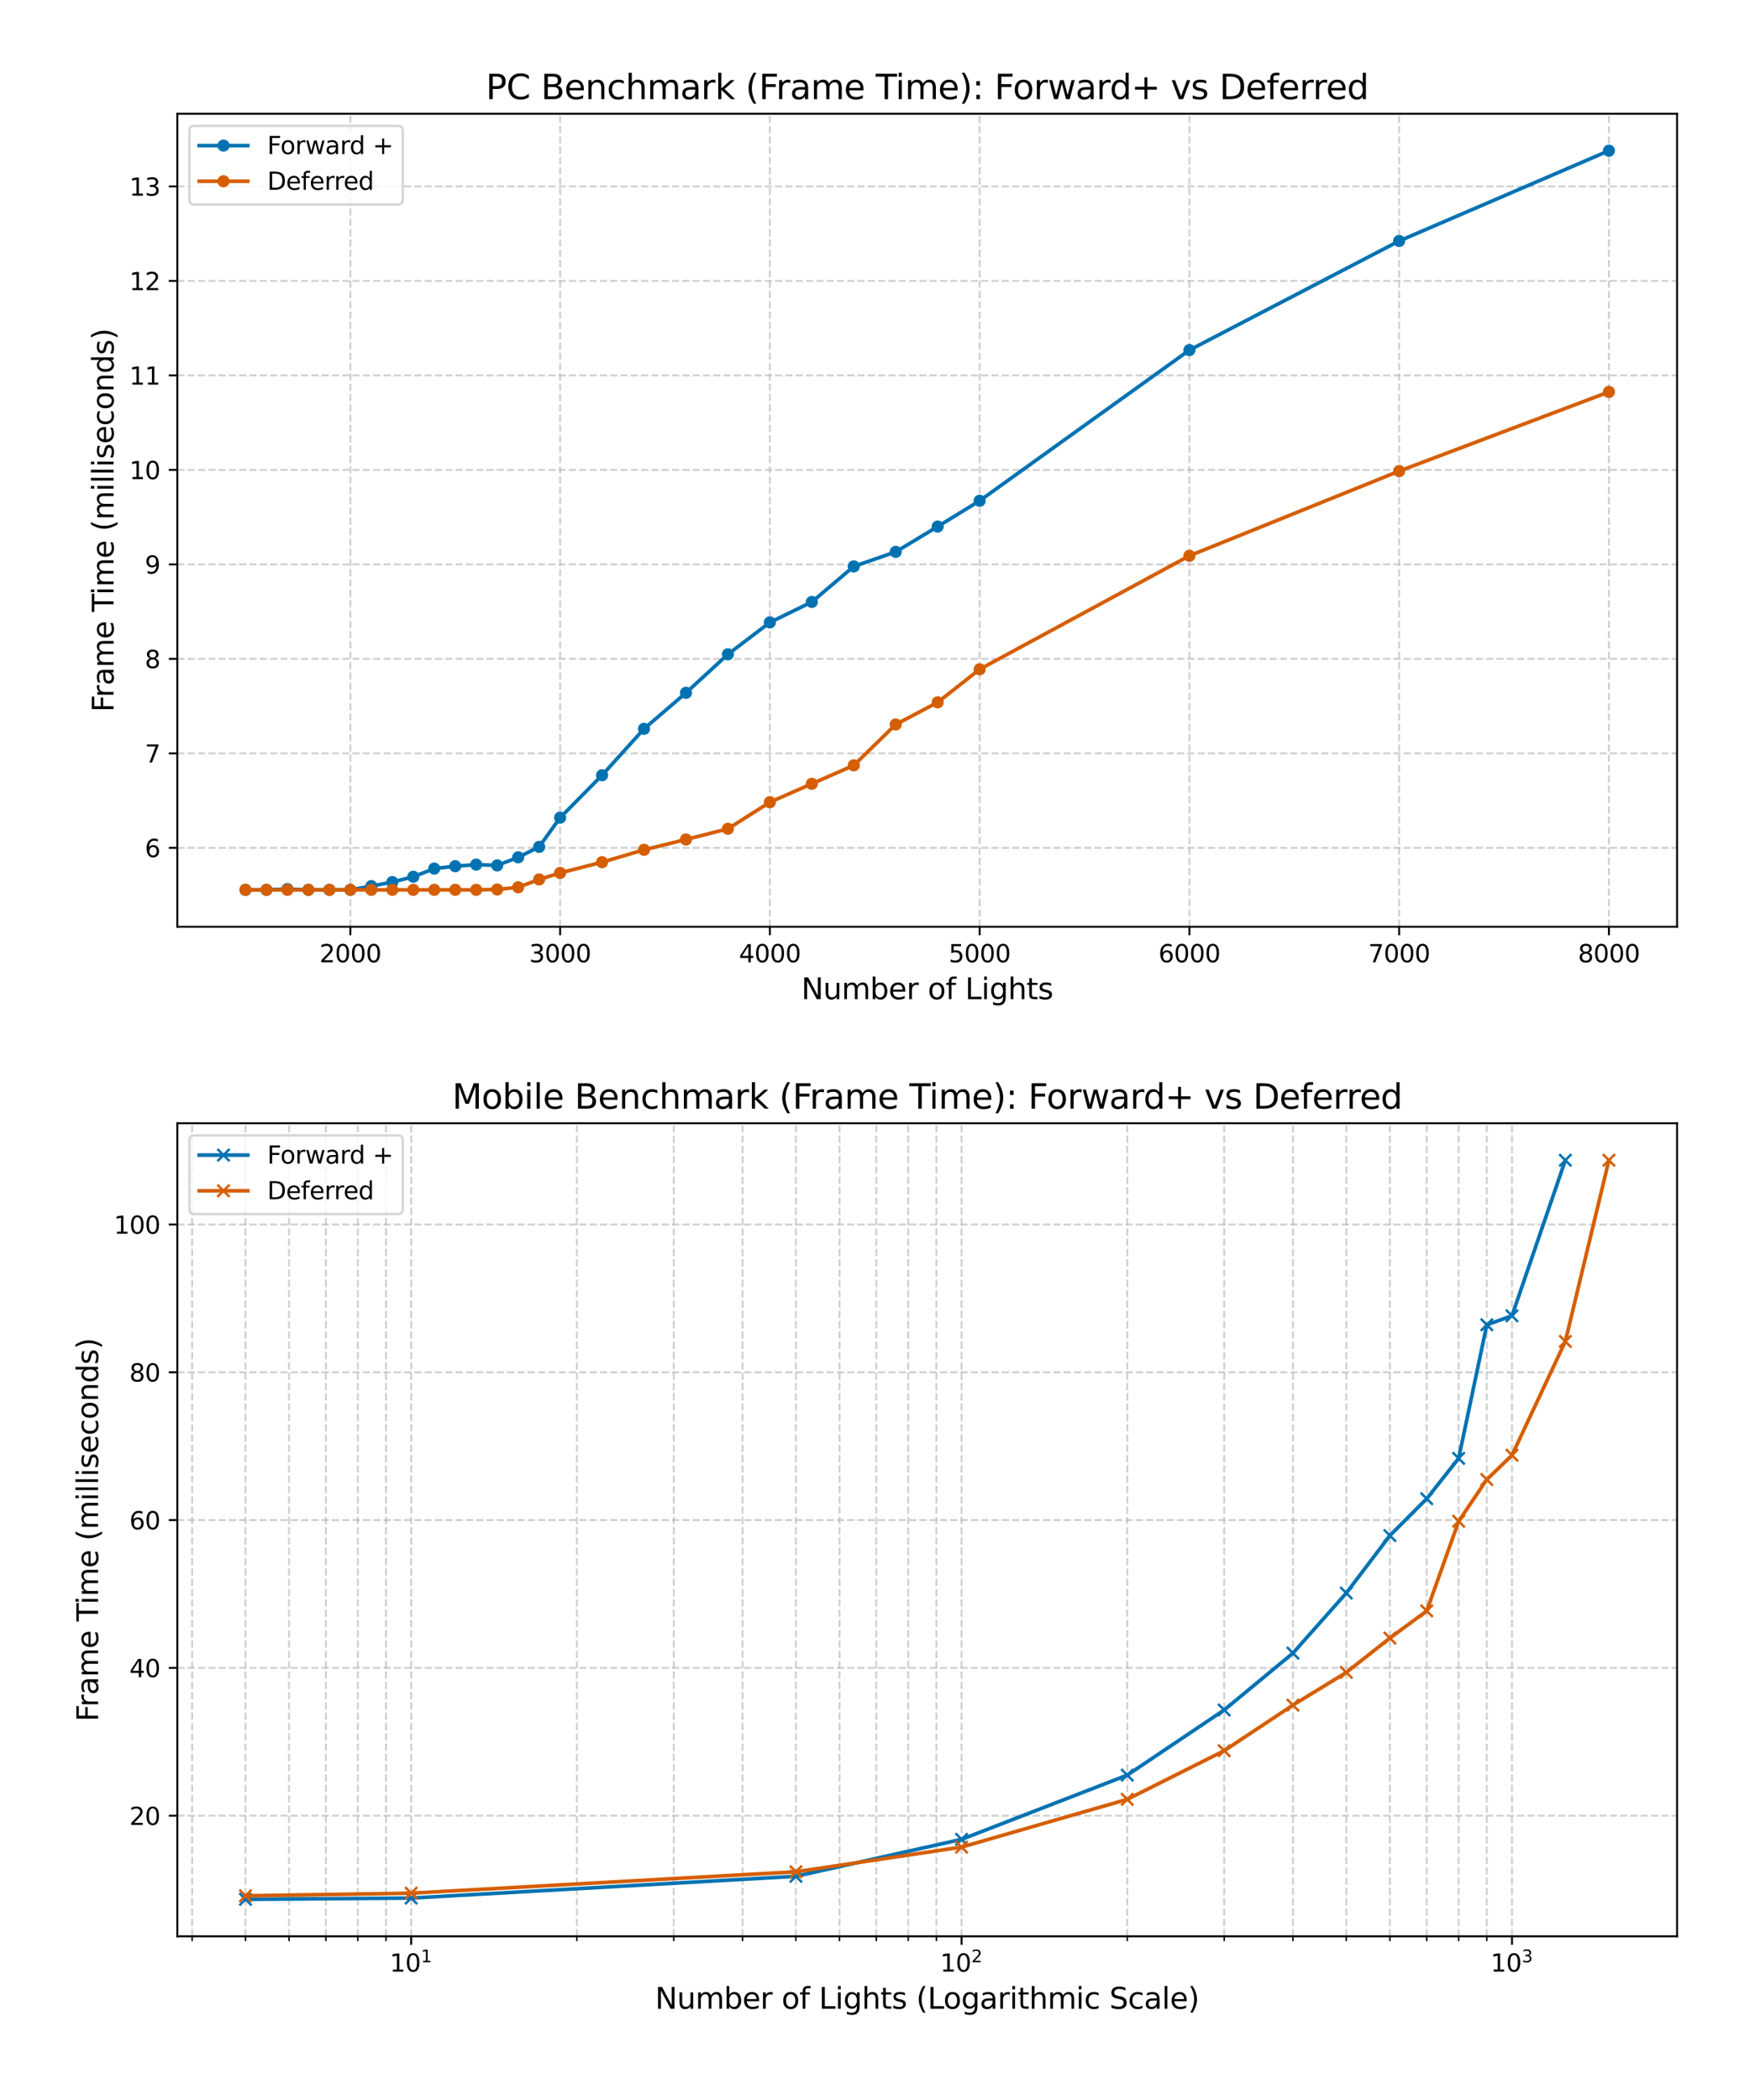 <?xml version="1.0" encoding="utf-8" standalone="no"?>
<!DOCTYPE svg PUBLIC "-//W3C//DTD SVG 1.1//EN"
  "http://www.w3.org/Graphics/SVG/1.1/DTD/svg11.dtd">
<svg xmlns:xlink="http://www.w3.org/1999/xlink" width="720pt" height="864pt" viewBox="0 0 720 864" xmlns="http://www.w3.org/2000/svg" version="1.1">
 <defs>
  <style type="text/css">*{stroke-linejoin: round; stroke-linecap: butt}</style>
 </defs>
 <g id="figure_1">
  <g id="patch_1">
   <path d="M 0 864 
L 720 864 
L 720 0 
L 0 0 
z
" style="fill: #ffffff"/>
  </g>
  <g id="axes_1">
   <g id="patch_2">
    <path d="M 72.95 381.304 
L 690 381.304 
L 690 46.8 
L 72.95 46.8 
z
" style="fill: #ffffff"/>
   </g>
   <g id="matplotlib.axis_1">
    <g id="xtick_1">
     <g id="line2d_1">
      <path d="M 144.148 381.304 
L 144.148 46.8 
" clip-path="url(#p0788ab7509)" style="fill: none; stroke-dasharray: 2.96,1.28; stroke-dashoffset: 0; stroke: #b0b0b0; stroke-opacity: 0.6; stroke-width: 0.8"/>
     </g>
     <g id="line2d_2">
      <defs>
       <path id="m0e03576c9a" d="M 0 0 
L 0 3.5 
" style="stroke: #000000; stroke-width: 0.8"/>
      </defs>
      <g>
       <use xlink:href="#m0e03576c9a" x="144.148" y="381.304" style="stroke: #000000; stroke-width: 0.8"/>
      </g>
     </g>
     <g id="text_1">
      <!-- 2000 -->
      <g transform="translate(131.423 395.902) scale(0.1 -0.1)">
       <defs>
        <path id="DejaVuSans-32" d="M 1228 531 
L 3431 531 
L 3431 0 
L 469 0 
L 469 531 
Q 828 903 1448 1529 
Q 2069 2156 2228 2338 
Q 2531 2678 2651 2914 
Q 2772 3150 2772 3378 
Q 2772 3750 2511 3984 
Q 2250 4219 1831 4219 
Q 1534 4219 1204 4116 
Q 875 4013 500 3803 
L 500 4441 
Q 881 4594 1212 4672 
Q 1544 4750 1819 4750 
Q 2544 4750 2975 4387 
Q 3406 4025 3406 3419 
Q 3406 3131 3298 2873 
Q 3191 2616 2906 2266 
Q 2828 2175 2409 1742 
Q 1991 1309 1228 531 
z
" transform="scale(0.016)"/>
        <path id="DejaVuSans-30" d="M 2034 4250 
Q 1547 4250 1301 3770 
Q 1056 3291 1056 2328 
Q 1056 1369 1301 889 
Q 1547 409 2034 409 
Q 2525 409 2770 889 
Q 3016 1369 3016 2328 
Q 3016 3291 2770 3770 
Q 2525 4250 2034 4250 
z
M 2034 4750 
Q 2819 4750 3233 4129 
Q 3647 3509 3647 2328 
Q 3647 1150 3233 529 
Q 2819 -91 2034 -91 
Q 1250 -91 836 529 
Q 422 1150 422 2328 
Q 422 3509 836 4129 
Q 1250 4750 2034 4750 
z
" transform="scale(0.016)"/>
       </defs>
       <use xlink:href="#DejaVuSans-32"/>
       <use xlink:href="#DejaVuSans-30" transform="translate(63.623 0)"/>
       <use xlink:href="#DejaVuSans-30" transform="translate(127.246 0)"/>
       <use xlink:href="#DejaVuSans-30" transform="translate(190.869 0)"/>
      </g>
     </g>
    </g>
    <g id="xtick_2">
     <g id="line2d_3">
      <path d="M 230.449 381.304 
L 230.449 46.8 
" clip-path="url(#p0788ab7509)" style="fill: none; stroke-dasharray: 2.96,1.28; stroke-dashoffset: 0; stroke: #b0b0b0; stroke-opacity: 0.6; stroke-width: 0.8"/>
     </g>
     <g id="line2d_4">
      <g>
       <use xlink:href="#m0e03576c9a" x="230.449" y="381.304" style="stroke: #000000; stroke-width: 0.8"/>
      </g>
     </g>
     <g id="text_2">
      <!-- 3000 -->
      <g transform="translate(217.724 395.902) scale(0.1 -0.1)">
       <defs>
        <path id="DejaVuSans-33" d="M 2597 2516 
Q 3050 2419 3304 2112 
Q 3559 1806 3559 1356 
Q 3559 666 3084 287 
Q 2609 -91 1734 -91 
Q 1441 -91 1130 -33 
Q 819 25 488 141 
L 488 750 
Q 750 597 1062 519 
Q 1375 441 1716 441 
Q 2309 441 2620 675 
Q 2931 909 2931 1356 
Q 2931 1769 2642 2001 
Q 2353 2234 1838 2234 
L 1294 2234 
L 1294 2753 
L 1863 2753 
Q 2328 2753 2575 2939 
Q 2822 3125 2822 3475 
Q 2822 3834 2567 4026 
Q 2313 4219 1838 4219 
Q 1578 4219 1281 4162 
Q 984 4106 628 3988 
L 628 4550 
Q 988 4650 1302 4700 
Q 1616 4750 1894 4750 
Q 2613 4750 3031 4423 
Q 3450 4097 3450 3541 
Q 3450 3153 3228 2886 
Q 3006 2619 2597 2516 
z
" transform="scale(0.016)"/>
       </defs>
       <use xlink:href="#DejaVuSans-33"/>
       <use xlink:href="#DejaVuSans-30" transform="translate(63.623 0)"/>
       <use xlink:href="#DejaVuSans-30" transform="translate(127.246 0)"/>
       <use xlink:href="#DejaVuSans-30" transform="translate(190.869 0)"/>
      </g>
     </g>
    </g>
    <g id="xtick_3">
     <g id="line2d_5">
      <path d="M 316.749 381.304 
L 316.749 46.8 
" clip-path="url(#p0788ab7509)" style="fill: none; stroke-dasharray: 2.96,1.28; stroke-dashoffset: 0; stroke: #b0b0b0; stroke-opacity: 0.6; stroke-width: 0.8"/>
     </g>
     <g id="line2d_6">
      <g>
       <use xlink:href="#m0e03576c9a" x="316.749" y="381.304" style="stroke: #000000; stroke-width: 0.8"/>
      </g>
     </g>
     <g id="text_3">
      <!-- 4000 -->
      <g transform="translate(304.024 395.902) scale(0.1 -0.1)">
       <defs>
        <path id="DejaVuSans-34" d="M 2419 4116 
L 825 1625 
L 2419 1625 
L 2419 4116 
z
M 2253 4666 
L 3047 4666 
L 3047 1625 
L 3713 1625 
L 3713 1100 
L 3047 1100 
L 3047 0 
L 2419 0 
L 2419 1100 
L 313 1100 
L 313 1709 
L 2253 4666 
z
" transform="scale(0.016)"/>
       </defs>
       <use xlink:href="#DejaVuSans-34"/>
       <use xlink:href="#DejaVuSans-30" transform="translate(63.623 0)"/>
       <use xlink:href="#DejaVuSans-30" transform="translate(127.246 0)"/>
       <use xlink:href="#DejaVuSans-30" transform="translate(190.869 0)"/>
      </g>
     </g>
    </g>
    <g id="xtick_4">
     <g id="line2d_7">
      <path d="M 403.05 381.304 
L 403.05 46.8 
" clip-path="url(#p0788ab7509)" style="fill: none; stroke-dasharray: 2.96,1.28; stroke-dashoffset: 0; stroke: #b0b0b0; stroke-opacity: 0.6; stroke-width: 0.8"/>
     </g>
     <g id="line2d_8">
      <g>
       <use xlink:href="#m0e03576c9a" x="403.05" y="381.304" style="stroke: #000000; stroke-width: 0.8"/>
      </g>
     </g>
     <g id="text_4">
      <!-- 5000 -->
      <g transform="translate(390.325 395.902) scale(0.1 -0.1)">
       <defs>
        <path id="DejaVuSans-35" d="M 691 4666 
L 3169 4666 
L 3169 4134 
L 1269 4134 
L 1269 2991 
Q 1406 3038 1543 3061 
Q 1681 3084 1819 3084 
Q 2600 3084 3056 2656 
Q 3513 2228 3513 1497 
Q 3513 744 3044 326 
Q 2575 -91 1722 -91 
Q 1428 -91 1123 -41 
Q 819 9 494 109 
L 494 744 
Q 775 591 1075 516 
Q 1375 441 1709 441 
Q 2250 441 2565 725 
Q 2881 1009 2881 1497 
Q 2881 1984 2565 2268 
Q 2250 2553 1709 2553 
Q 1456 2553 1204 2497 
Q 953 2441 691 2322 
L 691 4666 
z
" transform="scale(0.016)"/>
       </defs>
       <use xlink:href="#DejaVuSans-35"/>
       <use xlink:href="#DejaVuSans-30" transform="translate(63.623 0)"/>
       <use xlink:href="#DejaVuSans-30" transform="translate(127.246 0)"/>
       <use xlink:href="#DejaVuSans-30" transform="translate(190.869 0)"/>
      </g>
     </g>
    </g>
    <g id="xtick_5">
     <g id="line2d_9">
      <path d="M 489.351 381.304 
L 489.351 46.8 
" clip-path="url(#p0788ab7509)" style="fill: none; stroke-dasharray: 2.96,1.28; stroke-dashoffset: 0; stroke: #b0b0b0; stroke-opacity: 0.6; stroke-width: 0.8"/>
     </g>
     <g id="line2d_10">
      <g>
       <use xlink:href="#m0e03576c9a" x="489.351" y="381.304" style="stroke: #000000; stroke-width: 0.8"/>
      </g>
     </g>
     <g id="text_5">
      <!-- 6000 -->
      <g transform="translate(476.626 395.902) scale(0.1 -0.1)">
       <defs>
        <path id="DejaVuSans-36" d="M 2113 2584 
Q 1688 2584 1439 2293 
Q 1191 2003 1191 1497 
Q 1191 994 1439 701 
Q 1688 409 2113 409 
Q 2538 409 2786 701 
Q 3034 994 3034 1497 
Q 3034 2003 2786 2293 
Q 2538 2584 2113 2584 
z
M 3366 4563 
L 3366 3988 
Q 3128 4100 2886 4159 
Q 2644 4219 2406 4219 
Q 1781 4219 1451 3797 
Q 1122 3375 1075 2522 
Q 1259 2794 1537 2939 
Q 1816 3084 2150 3084 
Q 2853 3084 3261 2657 
Q 3669 2231 3669 1497 
Q 3669 778 3244 343 
Q 2819 -91 2113 -91 
Q 1303 -91 875 529 
Q 447 1150 447 2328 
Q 447 3434 972 4092 
Q 1497 4750 2381 4750 
Q 2619 4750 2861 4703 
Q 3103 4656 3366 4563 
z
" transform="scale(0.016)"/>
       </defs>
       <use xlink:href="#DejaVuSans-36"/>
       <use xlink:href="#DejaVuSans-30" transform="translate(63.623 0)"/>
       <use xlink:href="#DejaVuSans-30" transform="translate(127.246 0)"/>
       <use xlink:href="#DejaVuSans-30" transform="translate(190.869 0)"/>
      </g>
     </g>
    </g>
    <g id="xtick_6">
     <g id="line2d_11">
      <path d="M 575.652 381.304 
L 575.652 46.8 
" clip-path="url(#p0788ab7509)" style="fill: none; stroke-dasharray: 2.96,1.28; stroke-dashoffset: 0; stroke: #b0b0b0; stroke-opacity: 0.6; stroke-width: 0.8"/>
     </g>
     <g id="line2d_12">
      <g>
       <use xlink:href="#m0e03576c9a" x="575.652" y="381.304" style="stroke: #000000; stroke-width: 0.8"/>
      </g>
     </g>
     <g id="text_6">
      <!-- 7000 -->
      <g transform="translate(562.927 395.902) scale(0.1 -0.1)">
       <defs>
        <path id="DejaVuSans-37" d="M 525 4666 
L 3525 4666 
L 3525 4397 
L 1831 0 
L 1172 0 
L 2766 4134 
L 525 4134 
L 525 4666 
z
" transform="scale(0.016)"/>
       </defs>
       <use xlink:href="#DejaVuSans-37"/>
       <use xlink:href="#DejaVuSans-30" transform="translate(63.623 0)"/>
       <use xlink:href="#DejaVuSans-30" transform="translate(127.246 0)"/>
       <use xlink:href="#DejaVuSans-30" transform="translate(190.869 0)"/>
      </g>
     </g>
    </g>
    <g id="xtick_7">
     <g id="line2d_13">
      <path d="M 661.952 381.304 
L 661.952 46.8 
" clip-path="url(#p0788ab7509)" style="fill: none; stroke-dasharray: 2.96,1.28; stroke-dashoffset: 0; stroke: #b0b0b0; stroke-opacity: 0.6; stroke-width: 0.8"/>
     </g>
     <g id="line2d_14">
      <g>
       <use xlink:href="#m0e03576c9a" x="661.952" y="381.304" style="stroke: #000000; stroke-width: 0.8"/>
      </g>
     </g>
     <g id="text_7">
      <!-- 8000 -->
      <g transform="translate(649.227 395.902) scale(0.1 -0.1)">
       <defs>
        <path id="DejaVuSans-38" d="M 2034 2216 
Q 1584 2216 1326 1975 
Q 1069 1734 1069 1313 
Q 1069 891 1326 650 
Q 1584 409 2034 409 
Q 2484 409 2743 651 
Q 3003 894 3003 1313 
Q 3003 1734 2745 1975 
Q 2488 2216 2034 2216 
z
M 1403 2484 
Q 997 2584 770 2862 
Q 544 3141 544 3541 
Q 544 4100 942 4425 
Q 1341 4750 2034 4750 
Q 2731 4750 3128 4425 
Q 3525 4100 3525 3541 
Q 3525 3141 3298 2862 
Q 3072 2584 2669 2484 
Q 3125 2378 3379 2068 
Q 3634 1759 3634 1313 
Q 3634 634 3220 271 
Q 2806 -91 2034 -91 
Q 1263 -91 848 271 
Q 434 634 434 1313 
Q 434 1759 690 2068 
Q 947 2378 1403 2484 
z
M 1172 3481 
Q 1172 3119 1398 2916 
Q 1625 2713 2034 2713 
Q 2441 2713 2670 2916 
Q 2900 3119 2900 3481 
Q 2900 3844 2670 4047 
Q 2441 4250 2034 4250 
Q 1625 4250 1398 4047 
Q 1172 3844 1172 3481 
z
" transform="scale(0.016)"/>
       </defs>
       <use xlink:href="#DejaVuSans-38"/>
       <use xlink:href="#DejaVuSans-30" transform="translate(63.623 0)"/>
       <use xlink:href="#DejaVuSans-30" transform="translate(127.246 0)"/>
       <use xlink:href="#DejaVuSans-30" transform="translate(190.869 0)"/>
      </g>
     </g>
    </g>
    <g id="text_8">
     <!-- Number of Lights -->
     <g transform="translate(329.675 411.1) scale(0.12 -0.12)">
      <defs>
       <path id="DejaVuSans-4e" d="M 628 4666 
L 1478 4666 
L 3547 763 
L 3547 4666 
L 4159 4666 
L 4159 0 
L 3309 0 
L 1241 3903 
L 1241 0 
L 628 0 
L 628 4666 
z
" transform="scale(0.016)"/>
       <path id="DejaVuSans-75" d="M 544 1381 
L 544 3500 
L 1119 3500 
L 1119 1403 
Q 1119 906 1312 657 
Q 1506 409 1894 409 
Q 2359 409 2629 706 
Q 2900 1003 2900 1516 
L 2900 3500 
L 3475 3500 
L 3475 0 
L 2900 0 
L 2900 538 
Q 2691 219 2414 64 
Q 2138 -91 1772 -91 
Q 1169 -91 856 284 
Q 544 659 544 1381 
z
M 1991 3584 
L 1991 3584 
z
" transform="scale(0.016)"/>
       <path id="DejaVuSans-6d" d="M 3328 2828 
Q 3544 3216 3844 3400 
Q 4144 3584 4550 3584 
Q 5097 3584 5394 3201 
Q 5691 2819 5691 2113 
L 5691 0 
L 5113 0 
L 5113 2094 
Q 5113 2597 4934 2840 
Q 4756 3084 4391 3084 
Q 3944 3084 3684 2787 
Q 3425 2491 3425 1978 
L 3425 0 
L 2847 0 
L 2847 2094 
Q 2847 2600 2669 2842 
Q 2491 3084 2119 3084 
Q 1678 3084 1418 2786 
Q 1159 2488 1159 1978 
L 1159 0 
L 581 0 
L 581 3500 
L 1159 3500 
L 1159 2956 
Q 1356 3278 1631 3431 
Q 1906 3584 2284 3584 
Q 2666 3584 2933 3390 
Q 3200 3197 3328 2828 
z
" transform="scale(0.016)"/>
       <path id="DejaVuSans-62" d="M 3116 1747 
Q 3116 2381 2855 2742 
Q 2594 3103 2138 3103 
Q 1681 3103 1420 2742 
Q 1159 2381 1159 1747 
Q 1159 1113 1420 752 
Q 1681 391 2138 391 
Q 2594 391 2855 752 
Q 3116 1113 3116 1747 
z
M 1159 2969 
Q 1341 3281 1617 3432 
Q 1894 3584 2278 3584 
Q 2916 3584 3314 3078 
Q 3713 2572 3713 1747 
Q 3713 922 3314 415 
Q 2916 -91 2278 -91 
Q 1894 -91 1617 61 
Q 1341 213 1159 525 
L 1159 0 
L 581 0 
L 581 4863 
L 1159 4863 
L 1159 2969 
z
" transform="scale(0.016)"/>
       <path id="DejaVuSans-65" d="M 3597 1894 
L 3597 1613 
L 953 1613 
Q 991 1019 1311 708 
Q 1631 397 2203 397 
Q 2534 397 2845 478 
Q 3156 559 3463 722 
L 3463 178 
Q 3153 47 2828 -22 
Q 2503 -91 2169 -91 
Q 1331 -91 842 396 
Q 353 884 353 1716 
Q 353 2575 817 3079 
Q 1281 3584 2069 3584 
Q 2775 3584 3186 3129 
Q 3597 2675 3597 1894 
z
M 3022 2063 
Q 3016 2534 2758 2815 
Q 2500 3097 2075 3097 
Q 1594 3097 1305 2825 
Q 1016 2553 972 2059 
L 3022 2063 
z
" transform="scale(0.016)"/>
       <path id="DejaVuSans-72" d="M 2631 2963 
Q 2534 3019 2420 3045 
Q 2306 3072 2169 3072 
Q 1681 3072 1420 2755 
Q 1159 2438 1159 1844 
L 1159 0 
L 581 0 
L 581 3500 
L 1159 3500 
L 1159 2956 
Q 1341 3275 1631 3429 
Q 1922 3584 2338 3584 
Q 2397 3584 2469 3576 
Q 2541 3569 2628 3553 
L 2631 2963 
z
" transform="scale(0.016)"/>
       <path id="DejaVuSans-20" transform="scale(0.016)"/>
       <path id="DejaVuSans-6f" d="M 1959 3097 
Q 1497 3097 1228 2736 
Q 959 2375 959 1747 
Q 959 1119 1226 758 
Q 1494 397 1959 397 
Q 2419 397 2687 759 
Q 2956 1122 2956 1747 
Q 2956 2369 2687 2733 
Q 2419 3097 1959 3097 
z
M 1959 3584 
Q 2709 3584 3137 3096 
Q 3566 2609 3566 1747 
Q 3566 888 3137 398 
Q 2709 -91 1959 -91 
Q 1206 -91 779 398 
Q 353 888 353 1747 
Q 353 2609 779 3096 
Q 1206 3584 1959 3584 
z
" transform="scale(0.016)"/>
       <path id="DejaVuSans-66" d="M 2375 4863 
L 2375 4384 
L 1825 4384 
Q 1516 4384 1395 4259 
Q 1275 4134 1275 3809 
L 1275 3500 
L 2222 3500 
L 2222 3053 
L 1275 3053 
L 1275 0 
L 697 0 
L 697 3053 
L 147 3053 
L 147 3500 
L 697 3500 
L 697 3744 
Q 697 4328 969 4595 
Q 1241 4863 1831 4863 
L 2375 4863 
z
" transform="scale(0.016)"/>
       <path id="DejaVuSans-4c" d="M 628 4666 
L 1259 4666 
L 1259 531 
L 3531 531 
L 3531 0 
L 628 0 
L 628 4666 
z
" transform="scale(0.016)"/>
       <path id="DejaVuSans-69" d="M 603 3500 
L 1178 3500 
L 1178 0 
L 603 0 
L 603 3500 
z
M 603 4863 
L 1178 4863 
L 1178 4134 
L 603 4134 
L 603 4863 
z
" transform="scale(0.016)"/>
       <path id="DejaVuSans-67" d="M 2906 1791 
Q 2906 2416 2648 2759 
Q 2391 3103 1925 3103 
Q 1463 3103 1205 2759 
Q 947 2416 947 1791 
Q 947 1169 1205 825 
Q 1463 481 1925 481 
Q 2391 481 2648 825 
Q 2906 1169 2906 1791 
z
M 3481 434 
Q 3481 -459 3084 -895 
Q 2688 -1331 1869 -1331 
Q 1566 -1331 1297 -1286 
Q 1028 -1241 775 -1147 
L 775 -588 
Q 1028 -725 1275 -790 
Q 1522 -856 1778 -856 
Q 2344 -856 2625 -561 
Q 2906 -266 2906 331 
L 2906 616 
Q 2728 306 2450 153 
Q 2172 0 1784 0 
Q 1141 0 747 490 
Q 353 981 353 1791 
Q 353 2603 747 3093 
Q 1141 3584 1784 3584 
Q 2172 3584 2450 3431 
Q 2728 3278 2906 2969 
L 2906 3500 
L 3481 3500 
L 3481 434 
z
" transform="scale(0.016)"/>
       <path id="DejaVuSans-68" d="M 3513 2113 
L 3513 0 
L 2938 0 
L 2938 2094 
Q 2938 2591 2744 2837 
Q 2550 3084 2163 3084 
Q 1697 3084 1428 2787 
Q 1159 2491 1159 1978 
L 1159 0 
L 581 0 
L 581 4863 
L 1159 4863 
L 1159 2956 
Q 1366 3272 1645 3428 
Q 1925 3584 2291 3584 
Q 2894 3584 3203 3211 
Q 3513 2838 3513 2113 
z
" transform="scale(0.016)"/>
       <path id="DejaVuSans-74" d="M 1172 4494 
L 1172 3500 
L 2356 3500 
L 2356 3053 
L 1172 3053 
L 1172 1153 
Q 1172 725 1289 603 
Q 1406 481 1766 481 
L 2356 481 
L 2356 0 
L 1766 0 
Q 1100 0 847 248 
Q 594 497 594 1153 
L 594 3053 
L 172 3053 
L 172 3500 
L 594 3500 
L 594 4494 
L 1172 4494 
z
" transform="scale(0.016)"/>
       <path id="DejaVuSans-73" d="M 2834 3397 
L 2834 2853 
Q 2591 2978 2328 3040 
Q 2066 3103 1784 3103 
Q 1356 3103 1142 2972 
Q 928 2841 928 2578 
Q 928 2378 1081 2264 
Q 1234 2150 1697 2047 
L 1894 2003 
Q 2506 1872 2764 1633 
Q 3022 1394 3022 966 
Q 3022 478 2636 193 
Q 2250 -91 1575 -91 
Q 1294 -91 989 -36 
Q 684 19 347 128 
L 347 722 
Q 666 556 975 473 
Q 1284 391 1588 391 
Q 1994 391 2212 530 
Q 2431 669 2431 922 
Q 2431 1156 2273 1281 
Q 2116 1406 1581 1522 
L 1381 1569 
Q 847 1681 609 1914 
Q 372 2147 372 2553 
Q 372 3047 722 3315 
Q 1072 3584 1716 3584 
Q 2034 3584 2315 3537 
Q 2597 3491 2834 3397 
z
" transform="scale(0.016)"/>
      </defs>
      <use xlink:href="#DejaVuSans-4e"/>
      <use xlink:href="#DejaVuSans-75" transform="translate(74.805 0)"/>
      <use xlink:href="#DejaVuSans-6d" transform="translate(138.184 0)"/>
      <use xlink:href="#DejaVuSans-62" transform="translate(235.596 0)"/>
      <use xlink:href="#DejaVuSans-65" transform="translate(299.072 0)"/>
      <use xlink:href="#DejaVuSans-72" transform="translate(360.596 0)"/>
      <use xlink:href="#DejaVuSans-20" transform="translate(401.709 0)"/>
      <use xlink:href="#DejaVuSans-6f" transform="translate(433.496 0)"/>
      <use xlink:href="#DejaVuSans-66" transform="translate(494.678 0)"/>
      <use xlink:href="#DejaVuSans-20" transform="translate(529.883 0)"/>
      <use xlink:href="#DejaVuSans-4c" transform="translate(561.67 0)"/>
      <use xlink:href="#DejaVuSans-69" transform="translate(617.383 0)"/>
      <use xlink:href="#DejaVuSans-67" transform="translate(645.166 0)"/>
      <use xlink:href="#DejaVuSans-68" transform="translate(708.643 0)"/>
      <use xlink:href="#DejaVuSans-74" transform="translate(772.021 0)"/>
      <use xlink:href="#DejaVuSans-73" transform="translate(811.23 0)"/>
     </g>
    </g>
   </g>
   <g id="matplotlib.axis_2">
    <g id="ytick_1">
     <g id="line2d_15">
      <path d="M 72.95 348.822 
L 690 348.822 
" clip-path="url(#p0788ab7509)" style="fill: none; stroke-dasharray: 2.96,1.28; stroke-dashoffset: 0; stroke: #b0b0b0; stroke-opacity: 0.6; stroke-width: 0.8"/>
     </g>
     <g id="line2d_16">
      <defs>
       <path id="mfa3ab3249d" d="M 0 0 
L -3.5 0 
" style="stroke: #000000; stroke-width: 0.8"/>
      </defs>
      <g>
       <use xlink:href="#mfa3ab3249d" x="72.95" y="348.822" style="stroke: #000000; stroke-width: 0.8"/>
      </g>
     </g>
     <g id="text_9">
      <!-- 6 -->
      <g transform="translate(59.587 352.621) scale(0.1 -0.1)">
       <use xlink:href="#DejaVuSans-36"/>
      </g>
     </g>
    </g>
    <g id="ytick_2">
     <g id="line2d_17">
      <path d="M 72.95 309.947 
L 690 309.947 
" clip-path="url(#p0788ab7509)" style="fill: none; stroke-dasharray: 2.96,1.28; stroke-dashoffset: 0; stroke: #b0b0b0; stroke-opacity: 0.6; stroke-width: 0.8"/>
     </g>
     <g id="line2d_18">
      <g>
       <use xlink:href="#mfa3ab3249d" x="72.95" y="309.947" style="stroke: #000000; stroke-width: 0.8"/>
      </g>
     </g>
     <g id="text_10">
      <!-- 7 -->
      <g transform="translate(59.587 313.746) scale(0.1 -0.1)">
       <use xlink:href="#DejaVuSans-37"/>
      </g>
     </g>
    </g>
    <g id="ytick_3">
     <g id="line2d_19">
      <path d="M 72.95 271.072 
L 690 271.072 
" clip-path="url(#p0788ab7509)" style="fill: none; stroke-dasharray: 2.96,1.28; stroke-dashoffset: 0; stroke: #b0b0b0; stroke-opacity: 0.6; stroke-width: 0.8"/>
     </g>
     <g id="line2d_20">
      <g>
       <use xlink:href="#mfa3ab3249d" x="72.95" y="271.072" style="stroke: #000000; stroke-width: 0.8"/>
      </g>
     </g>
     <g id="text_11">
      <!-- 8 -->
      <g transform="translate(59.587 274.871) scale(0.1 -0.1)">
       <use xlink:href="#DejaVuSans-38"/>
      </g>
     </g>
    </g>
    <g id="ytick_4">
     <g id="line2d_21">
      <path d="M 72.95 232.197 
L 690 232.197 
" clip-path="url(#p0788ab7509)" style="fill: none; stroke-dasharray: 2.96,1.28; stroke-dashoffset: 0; stroke: #b0b0b0; stroke-opacity: 0.6; stroke-width: 0.8"/>
     </g>
     <g id="line2d_22">
      <g>
       <use xlink:href="#mfa3ab3249d" x="72.95" y="232.197" style="stroke: #000000; stroke-width: 0.8"/>
      </g>
     </g>
     <g id="text_12">
      <!-- 9 -->
      <g transform="translate(59.587 235.996) scale(0.1 -0.1)">
       <defs>
        <path id="DejaVuSans-39" d="M 703 97 
L 703 672 
Q 941 559 1184 500 
Q 1428 441 1663 441 
Q 2288 441 2617 861 
Q 2947 1281 2994 2138 
Q 2813 1869 2534 1725 
Q 2256 1581 1919 1581 
Q 1219 1581 811 2004 
Q 403 2428 403 3163 
Q 403 3881 828 4315 
Q 1253 4750 1959 4750 
Q 2769 4750 3195 4129 
Q 3622 3509 3622 2328 
Q 3622 1225 3098 567 
Q 2575 -91 1691 -91 
Q 1453 -91 1209 -44 
Q 966 3 703 97 
z
M 1959 2075 
Q 2384 2075 2632 2365 
Q 2881 2656 2881 3163 
Q 2881 3666 2632 3958 
Q 2384 4250 1959 4250 
Q 1534 4250 1286 3958 
Q 1038 3666 1038 3163 
Q 1038 2656 1286 2365 
Q 1534 2075 1959 2075 
z
" transform="scale(0.016)"/>
       </defs>
       <use xlink:href="#DejaVuSans-39"/>
      </g>
     </g>
    </g>
    <g id="ytick_5">
     <g id="line2d_23">
      <path d="M 72.95 193.322 
L 690 193.322 
" clip-path="url(#p0788ab7509)" style="fill: none; stroke-dasharray: 2.96,1.28; stroke-dashoffset: 0; stroke: #b0b0b0; stroke-opacity: 0.6; stroke-width: 0.8"/>
     </g>
     <g id="line2d_24">
      <g>
       <use xlink:href="#mfa3ab3249d" x="72.95" y="193.322" style="stroke: #000000; stroke-width: 0.8"/>
      </g>
     </g>
     <g id="text_13">
      <!-- 10 -->
      <g transform="translate(53.225 197.121) scale(0.1 -0.1)">
       <defs>
        <path id="DejaVuSans-31" d="M 794 531 
L 1825 531 
L 1825 4091 
L 703 3866 
L 703 4441 
L 1819 4666 
L 2450 4666 
L 2450 531 
L 3481 531 
L 3481 0 
L 794 0 
L 794 531 
z
" transform="scale(0.016)"/>
       </defs>
       <use xlink:href="#DejaVuSans-31"/>
       <use xlink:href="#DejaVuSans-30" transform="translate(63.623 0)"/>
      </g>
     </g>
    </g>
    <g id="ytick_6">
     <g id="line2d_25">
      <path d="M 72.95 154.447 
L 690 154.447 
" clip-path="url(#p0788ab7509)" style="fill: none; stroke-dasharray: 2.96,1.28; stroke-dashoffset: 0; stroke: #b0b0b0; stroke-opacity: 0.6; stroke-width: 0.8"/>
     </g>
     <g id="line2d_26">
      <g>
       <use xlink:href="#mfa3ab3249d" x="72.95" y="154.447" style="stroke: #000000; stroke-width: 0.8"/>
      </g>
     </g>
     <g id="text_14">
      <!-- 11 -->
      <g transform="translate(53.225 158.246) scale(0.1 -0.1)">
       <use xlink:href="#DejaVuSans-31"/>
       <use xlink:href="#DejaVuSans-31" transform="translate(63.623 0)"/>
      </g>
     </g>
    </g>
    <g id="ytick_7">
     <g id="line2d_27">
      <path d="M 72.95 115.572 
L 690 115.572 
" clip-path="url(#p0788ab7509)" style="fill: none; stroke-dasharray: 2.96,1.28; stroke-dashoffset: 0; stroke: #b0b0b0; stroke-opacity: 0.6; stroke-width: 0.8"/>
     </g>
     <g id="line2d_28">
      <g>
       <use xlink:href="#mfa3ab3249d" x="72.95" y="115.572" style="stroke: #000000; stroke-width: 0.8"/>
      </g>
     </g>
     <g id="text_15">
      <!-- 12 -->
      <g transform="translate(53.225 119.371) scale(0.1 -0.1)">
       <use xlink:href="#DejaVuSans-31"/>
       <use xlink:href="#DejaVuSans-32" transform="translate(63.623 0)"/>
      </g>
     </g>
    </g>
    <g id="ytick_8">
     <g id="line2d_29">
      <path d="M 72.95 76.697 
L 690 76.697 
" clip-path="url(#p0788ab7509)" style="fill: none; stroke-dasharray: 2.96,1.28; stroke-dashoffset: 0; stroke: #b0b0b0; stroke-opacity: 0.6; stroke-width: 0.8"/>
     </g>
     <g id="line2d_30">
      <g>
       <use xlink:href="#mfa3ab3249d" x="72.95" y="76.697" style="stroke: #000000; stroke-width: 0.8"/>
      </g>
     </g>
     <g id="text_16">
      <!-- 13 -->
      <g transform="translate(53.225 80.496) scale(0.1 -0.1)">
       <use xlink:href="#DejaVuSans-31"/>
       <use xlink:href="#DejaVuSans-33" transform="translate(63.623 0)"/>
      </g>
     </g>
    </g>
    <g id="text_17">
     <!-- Frame Time (milliseconds) -->
     <g transform="translate(46.729 292.96) rotate(-90) scale(0.12 -0.12)">
      <defs>
       <path id="DejaVuSans-46" d="M 628 4666 
L 3309 4666 
L 3309 4134 
L 1259 4134 
L 1259 2759 
L 3109 2759 
L 3109 2228 
L 1259 2228 
L 1259 0 
L 628 0 
L 628 4666 
z
" transform="scale(0.016)"/>
       <path id="DejaVuSans-61" d="M 2194 1759 
Q 1497 1759 1228 1600 
Q 959 1441 959 1056 
Q 959 750 1161 570 
Q 1363 391 1709 391 
Q 2188 391 2477 730 
Q 2766 1069 2766 1631 
L 2766 1759 
L 2194 1759 
z
M 3341 1997 
L 3341 0 
L 2766 0 
L 2766 531 
Q 2569 213 2275 61 
Q 1981 -91 1556 -91 
Q 1019 -91 701 211 
Q 384 513 384 1019 
Q 384 1609 779 1909 
Q 1175 2209 1959 2209 
L 2766 2209 
L 2766 2266 
Q 2766 2663 2505 2880 
Q 2244 3097 1772 3097 
Q 1472 3097 1187 3025 
Q 903 2953 641 2809 
L 641 3341 
Q 956 3463 1253 3523 
Q 1550 3584 1831 3584 
Q 2591 3584 2966 3190 
Q 3341 2797 3341 1997 
z
" transform="scale(0.016)"/>
       <path id="DejaVuSans-54" d="M -19 4666 
L 3928 4666 
L 3928 4134 
L 2272 4134 
L 2272 0 
L 1638 0 
L 1638 4134 
L -19 4134 
L -19 4666 
z
" transform="scale(0.016)"/>
       <path id="DejaVuSans-28" d="M 1984 4856 
Q 1566 4138 1362 3434 
Q 1159 2731 1159 2009 
Q 1159 1288 1364 580 
Q 1569 -128 1984 -844 
L 1484 -844 
Q 1016 -109 783 600 
Q 550 1309 550 2009 
Q 550 2706 781 3412 
Q 1013 4119 1484 4856 
L 1984 4856 
z
" transform="scale(0.016)"/>
       <path id="DejaVuSans-6c" d="M 603 4863 
L 1178 4863 
L 1178 0 
L 603 0 
L 603 4863 
z
" transform="scale(0.016)"/>
       <path id="DejaVuSans-63" d="M 3122 3366 
L 3122 2828 
Q 2878 2963 2633 3030 
Q 2388 3097 2138 3097 
Q 1578 3097 1268 2742 
Q 959 2388 959 1747 
Q 959 1106 1268 751 
Q 1578 397 2138 397 
Q 2388 397 2633 464 
Q 2878 531 3122 666 
L 3122 134 
Q 2881 22 2623 -34 
Q 2366 -91 2075 -91 
Q 1284 -91 818 406 
Q 353 903 353 1747 
Q 353 2603 823 3093 
Q 1294 3584 2113 3584 
Q 2378 3584 2631 3529 
Q 2884 3475 3122 3366 
z
" transform="scale(0.016)"/>
       <path id="DejaVuSans-6e" d="M 3513 2113 
L 3513 0 
L 2938 0 
L 2938 2094 
Q 2938 2591 2744 2837 
Q 2550 3084 2163 3084 
Q 1697 3084 1428 2787 
Q 1159 2491 1159 1978 
L 1159 0 
L 581 0 
L 581 3500 
L 1159 3500 
L 1159 2956 
Q 1366 3272 1645 3428 
Q 1925 3584 2291 3584 
Q 2894 3584 3203 3211 
Q 3513 2838 3513 2113 
z
" transform="scale(0.016)"/>
       <path id="DejaVuSans-64" d="M 2906 2969 
L 2906 4863 
L 3481 4863 
L 3481 0 
L 2906 0 
L 2906 525 
Q 2725 213 2448 61 
Q 2172 -91 1784 -91 
Q 1150 -91 751 415 
Q 353 922 353 1747 
Q 353 2572 751 3078 
Q 1150 3584 1784 3584 
Q 2172 3584 2448 3432 
Q 2725 3281 2906 2969 
z
M 947 1747 
Q 947 1113 1208 752 
Q 1469 391 1925 391 
Q 2381 391 2643 752 
Q 2906 1113 2906 1747 
Q 2906 2381 2643 2742 
Q 2381 3103 1925 3103 
Q 1469 3103 1208 2742 
Q 947 2381 947 1747 
z
" transform="scale(0.016)"/>
       <path id="DejaVuSans-29" d="M 513 4856 
L 1013 4856 
Q 1481 4119 1714 3412 
Q 1947 2706 1947 2009 
Q 1947 1309 1714 600 
Q 1481 -109 1013 -844 
L 513 -844 
Q 928 -128 1133 580 
Q 1338 1288 1338 2009 
Q 1338 2731 1133 3434 
Q 928 4138 513 4856 
z
" transform="scale(0.016)"/>
      </defs>
      <use xlink:href="#DejaVuSans-46"/>
      <use xlink:href="#DejaVuSans-72" transform="translate(50.27 0)"/>
      <use xlink:href="#DejaVuSans-61" transform="translate(91.383 0)"/>
      <use xlink:href="#DejaVuSans-6d" transform="translate(152.662 0)"/>
      <use xlink:href="#DejaVuSans-65" transform="translate(250.074 0)"/>
      <use xlink:href="#DejaVuSans-20" transform="translate(311.598 0)"/>
      <use xlink:href="#DejaVuSans-54" transform="translate(343.385 0)"/>
      <use xlink:href="#DejaVuSans-69" transform="translate(401.344 0)"/>
      <use xlink:href="#DejaVuSans-6d" transform="translate(429.127 0)"/>
      <use xlink:href="#DejaVuSans-65" transform="translate(526.539 0)"/>
      <use xlink:href="#DejaVuSans-20" transform="translate(588.062 0)"/>
      <use xlink:href="#DejaVuSans-28" transform="translate(619.85 0)"/>
      <use xlink:href="#DejaVuSans-6d" transform="translate(658.863 0)"/>
      <use xlink:href="#DejaVuSans-69" transform="translate(756.275 0)"/>
      <use xlink:href="#DejaVuSans-6c" transform="translate(784.059 0)"/>
      <use xlink:href="#DejaVuSans-6c" transform="translate(811.842 0)"/>
      <use xlink:href="#DejaVuSans-69" transform="translate(839.625 0)"/>
      <use xlink:href="#DejaVuSans-73" transform="translate(867.408 0)"/>
      <use xlink:href="#DejaVuSans-65" transform="translate(919.508 0)"/>
      <use xlink:href="#DejaVuSans-63" transform="translate(981.031 0)"/>
      <use xlink:href="#DejaVuSans-6f" transform="translate(1036.012 0)"/>
      <use xlink:href="#DejaVuSans-6e" transform="translate(1097.193 0)"/>
      <use xlink:href="#DejaVuSans-64" transform="translate(1160.572 0)"/>
      <use xlink:href="#DejaVuSans-73" transform="translate(1224.049 0)"/>
      <use xlink:href="#DejaVuSans-29" transform="translate(1276.148 0)"/>
     </g>
    </g>
   </g>
   <g id="line2d_31">
    <path d="M 100.998 366.099 
L 109.628 366.099 
L 118.258 365.799 
L 126.888 366.099 
L 135.518 366.099 
L 144.148 366.099 
L 152.778 364.589 
L 161.408 362.909 
L 170.038 360.725 
L 178.668 357.361 
L 187.298 356.382 
L 195.928 355.725 
L 204.559 356.054 
L 213.189 352.72 
L 221.819 348.42 
L 230.449 336.416 
L 247.709 318.958 
L 264.969 299.857 
L 282.229 285.044 
L 299.489 269.194 
L 316.749 256.076 
L 334.01 247.663 
L 351.27 233.041 
L 368.53 227.049 
L 385.79 216.636 
L 403.05 206.032 
L 489.351 144.043 
L 575.652 99.152 
L 661.952 62.005 
" clip-path="url(#p0788ab7509)" style="fill: none; stroke: #0072b2; stroke-width: 1.5; stroke-linecap: square"/>
    <defs>
     <path id="m7b9852ed5b" d="M 0 2 
C 0.53 2 1.039 1.789 1.414 1.414 
C 1.789 1.039 2 0.53 2 0 
C 2 -0.53 1.789 -1.039 1.414 -1.414 
C 1.039 -1.789 0.53 -2 0 -2 
C -0.53 -2 -1.039 -1.789 -1.414 -1.414 
C -1.789 -1.039 -2 -0.53 -2 0 
C -2 0.53 -1.789 1.039 -1.414 1.414 
C -1.039 1.789 -0.53 2 0 2 
z
" style="stroke: #0072b2"/>
    </defs>
    <g clip-path="url(#p0788ab7509)">
     <use xlink:href="#m7b9852ed5b" x="100.998" y="366.099" style="fill: #0072b2; stroke: #0072b2"/>
     <use xlink:href="#m7b9852ed5b" x="109.628" y="366.099" style="fill: #0072b2; stroke: #0072b2"/>
     <use xlink:href="#m7b9852ed5b" x="118.258" y="365.799" style="fill: #0072b2; stroke: #0072b2"/>
     <use xlink:href="#m7b9852ed5b" x="126.888" y="366.099" style="fill: #0072b2; stroke: #0072b2"/>
     <use xlink:href="#m7b9852ed5b" x="135.518" y="366.099" style="fill: #0072b2; stroke: #0072b2"/>
     <use xlink:href="#m7b9852ed5b" x="144.148" y="366.099" style="fill: #0072b2; stroke: #0072b2"/>
     <use xlink:href="#m7b9852ed5b" x="152.778" y="364.589" style="fill: #0072b2; stroke: #0072b2"/>
     <use xlink:href="#m7b9852ed5b" x="161.408" y="362.909" style="fill: #0072b2; stroke: #0072b2"/>
     <use xlink:href="#m7b9852ed5b" x="170.038" y="360.725" style="fill: #0072b2; stroke: #0072b2"/>
     <use xlink:href="#m7b9852ed5b" x="178.668" y="357.361" style="fill: #0072b2; stroke: #0072b2"/>
     <use xlink:href="#m7b9852ed5b" x="187.298" y="356.382" style="fill: #0072b2; stroke: #0072b2"/>
     <use xlink:href="#m7b9852ed5b" x="195.928" y="355.725" style="fill: #0072b2; stroke: #0072b2"/>
     <use xlink:href="#m7b9852ed5b" x="204.559" y="356.054" style="fill: #0072b2; stroke: #0072b2"/>
     <use xlink:href="#m7b9852ed5b" x="213.189" y="352.72" style="fill: #0072b2; stroke: #0072b2"/>
     <use xlink:href="#m7b9852ed5b" x="221.819" y="348.42" style="fill: #0072b2; stroke: #0072b2"/>
     <use xlink:href="#m7b9852ed5b" x="230.449" y="336.416" style="fill: #0072b2; stroke: #0072b2"/>
     <use xlink:href="#m7b9852ed5b" x="247.709" y="318.958" style="fill: #0072b2; stroke: #0072b2"/>
     <use xlink:href="#m7b9852ed5b" x="264.969" y="299.857" style="fill: #0072b2; stroke: #0072b2"/>
     <use xlink:href="#m7b9852ed5b" x="282.229" y="285.044" style="fill: #0072b2; stroke: #0072b2"/>
     <use xlink:href="#m7b9852ed5b" x="299.489" y="269.194" style="fill: #0072b2; stroke: #0072b2"/>
     <use xlink:href="#m7b9852ed5b" x="316.749" y="256.076" style="fill: #0072b2; stroke: #0072b2"/>
     <use xlink:href="#m7b9852ed5b" x="334.01" y="247.663" style="fill: #0072b2; stroke: #0072b2"/>
     <use xlink:href="#m7b9852ed5b" x="351.27" y="233.041" style="fill: #0072b2; stroke: #0072b2"/>
     <use xlink:href="#m7b9852ed5b" x="368.53" y="227.049" style="fill: #0072b2; stroke: #0072b2"/>
     <use xlink:href="#m7b9852ed5b" x="385.79" y="216.636" style="fill: #0072b2; stroke: #0072b2"/>
     <use xlink:href="#m7b9852ed5b" x="403.05" y="206.032" style="fill: #0072b2; stroke: #0072b2"/>
     <use xlink:href="#m7b9852ed5b" x="489.351" y="144.043" style="fill: #0072b2; stroke: #0072b2"/>
     <use xlink:href="#m7b9852ed5b" x="575.652" y="99.152" style="fill: #0072b2; stroke: #0072b2"/>
     <use xlink:href="#m7b9852ed5b" x="661.952" y="62.005" style="fill: #0072b2; stroke: #0072b2"/>
    </g>
   </g>
   <g id="line2d_32">
    <path d="M 100.998 366.099 
L 109.628 366.099 
L 118.258 366.099 
L 126.888 366.099 
L 135.518 366.099 
L 144.148 366.099 
L 152.778 366.099 
L 161.408 366.099 
L 170.038 366.099 
L 178.668 366.099 
L 187.298 366.099 
L 195.928 366.099 
L 204.559 365.955 
L 213.189 365.05 
L 221.819 361.817 
L 230.449 359.139 
L 247.709 354.732 
L 264.969 349.635 
L 282.229 345.39 
L 299.489 340.986 
L 316.749 330.046 
L 334.01 322.472 
L 351.27 314.889 
L 368.53 298.064 
L 385.79 288.963 
L 403.05 275.365 
L 489.351 228.662 
L 575.652 193.826 
L 661.952 161.255 
" clip-path="url(#p0788ab7509)" style="fill: none; stroke: #d55e00; stroke-width: 1.5; stroke-linecap: square"/>
    <defs>
     <path id="mecaee8ad0b" d="M 0 2 
C 0.53 2 1.039 1.789 1.414 1.414 
C 1.789 1.039 2 0.53 2 0 
C 2 -0.53 1.789 -1.039 1.414 -1.414 
C 1.039 -1.789 0.53 -2 0 -2 
C -0.53 -2 -1.039 -1.789 -1.414 -1.414 
C -1.789 -1.039 -2 -0.53 -2 0 
C -2 0.53 -1.789 1.039 -1.414 1.414 
C -1.039 1.789 -0.53 2 0 2 
z
" style="stroke: #d55e00"/>
    </defs>
    <g clip-path="url(#p0788ab7509)">
     <use xlink:href="#mecaee8ad0b" x="100.998" y="366.099" style="fill: #d55e00; stroke: #d55e00"/>
     <use xlink:href="#mecaee8ad0b" x="109.628" y="366.099" style="fill: #d55e00; stroke: #d55e00"/>
     <use xlink:href="#mecaee8ad0b" x="118.258" y="366.099" style="fill: #d55e00; stroke: #d55e00"/>
     <use xlink:href="#mecaee8ad0b" x="126.888" y="366.099" style="fill: #d55e00; stroke: #d55e00"/>
     <use xlink:href="#mecaee8ad0b" x="135.518" y="366.099" style="fill: #d55e00; stroke: #d55e00"/>
     <use xlink:href="#mecaee8ad0b" x="144.148" y="366.099" style="fill: #d55e00; stroke: #d55e00"/>
     <use xlink:href="#mecaee8ad0b" x="152.778" y="366.099" style="fill: #d55e00; stroke: #d55e00"/>
     <use xlink:href="#mecaee8ad0b" x="161.408" y="366.099" style="fill: #d55e00; stroke: #d55e00"/>
     <use xlink:href="#mecaee8ad0b" x="170.038" y="366.099" style="fill: #d55e00; stroke: #d55e00"/>
     <use xlink:href="#mecaee8ad0b" x="178.668" y="366.099" style="fill: #d55e00; stroke: #d55e00"/>
     <use xlink:href="#mecaee8ad0b" x="187.298" y="366.099" style="fill: #d55e00; stroke: #d55e00"/>
     <use xlink:href="#mecaee8ad0b" x="195.928" y="366.099" style="fill: #d55e00; stroke: #d55e00"/>
     <use xlink:href="#mecaee8ad0b" x="204.559" y="365.955" style="fill: #d55e00; stroke: #d55e00"/>
     <use xlink:href="#mecaee8ad0b" x="213.189" y="365.05" style="fill: #d55e00; stroke: #d55e00"/>
     <use xlink:href="#mecaee8ad0b" x="221.819" y="361.817" style="fill: #d55e00; stroke: #d55e00"/>
     <use xlink:href="#mecaee8ad0b" x="230.449" y="359.139" style="fill: #d55e00; stroke: #d55e00"/>
     <use xlink:href="#mecaee8ad0b" x="247.709" y="354.732" style="fill: #d55e00; stroke: #d55e00"/>
     <use xlink:href="#mecaee8ad0b" x="264.969" y="349.635" style="fill: #d55e00; stroke: #d55e00"/>
     <use xlink:href="#mecaee8ad0b" x="282.229" y="345.39" style="fill: #d55e00; stroke: #d55e00"/>
     <use xlink:href="#mecaee8ad0b" x="299.489" y="340.986" style="fill: #d55e00; stroke: #d55e00"/>
     <use xlink:href="#mecaee8ad0b" x="316.749" y="330.046" style="fill: #d55e00; stroke: #d55e00"/>
     <use xlink:href="#mecaee8ad0b" x="334.01" y="322.472" style="fill: #d55e00; stroke: #d55e00"/>
     <use xlink:href="#mecaee8ad0b" x="351.27" y="314.889" style="fill: #d55e00; stroke: #d55e00"/>
     <use xlink:href="#mecaee8ad0b" x="368.53" y="298.064" style="fill: #d55e00; stroke: #d55e00"/>
     <use xlink:href="#mecaee8ad0b" x="385.79" y="288.963" style="fill: #d55e00; stroke: #d55e00"/>
     <use xlink:href="#mecaee8ad0b" x="403.05" y="275.365" style="fill: #d55e00; stroke: #d55e00"/>
     <use xlink:href="#mecaee8ad0b" x="489.351" y="228.662" style="fill: #d55e00; stroke: #d55e00"/>
     <use xlink:href="#mecaee8ad0b" x="575.652" y="193.826" style="fill: #d55e00; stroke: #d55e00"/>
     <use xlink:href="#mecaee8ad0b" x="661.952" y="161.255" style="fill: #d55e00; stroke: #d55e00"/>
    </g>
   </g>
   <g id="patch_3">
    <path d="M 72.95 381.304 
L 72.95 46.8 
" style="fill: none; stroke: #000000; stroke-width: 0.8; stroke-linejoin: miter; stroke-linecap: square"/>
   </g>
   <g id="patch_4">
    <path d="M 690 381.304 
L 690 46.8 
" style="fill: none; stroke: #000000; stroke-width: 0.8; stroke-linejoin: miter; stroke-linecap: square"/>
   </g>
   <g id="patch_5">
    <path d="M 72.95 381.304 
L 690 381.304 
" style="fill: none; stroke: #000000; stroke-width: 0.8; stroke-linejoin: miter; stroke-linecap: square"/>
   </g>
   <g id="patch_6">
    <path d="M 72.95 46.8 
L 690 46.8 
" style="fill: none; stroke: #000000; stroke-width: 0.8; stroke-linejoin: miter; stroke-linecap: square"/>
   </g>
   <g id="text_18">
    <!-- PC Benchmark (Frame Time): Forward+ vs Deferred -->
    <g transform="translate(199.892 40.8) scale(0.14 -0.14)">
     <defs>
      <path id="DejaVuSans-50" d="M 1259 4147 
L 1259 2394 
L 2053 2394 
Q 2494 2394 2734 2622 
Q 2975 2850 2975 3272 
Q 2975 3691 2734 3919 
Q 2494 4147 2053 4147 
L 1259 4147 
z
M 628 4666 
L 2053 4666 
Q 2838 4666 3239 4311 
Q 3641 3956 3641 3272 
Q 3641 2581 3239 2228 
Q 2838 1875 2053 1875 
L 1259 1875 
L 1259 0 
L 628 0 
L 628 4666 
z
" transform="scale(0.016)"/>
      <path id="DejaVuSans-43" d="M 4122 4306 
L 4122 3641 
Q 3803 3938 3442 4084 
Q 3081 4231 2675 4231 
Q 1875 4231 1450 3742 
Q 1025 3253 1025 2328 
Q 1025 1406 1450 917 
Q 1875 428 2675 428 
Q 3081 428 3442 575 
Q 3803 722 4122 1019 
L 4122 359 
Q 3791 134 3420 21 
Q 3050 -91 2638 -91 
Q 1578 -91 968 557 
Q 359 1206 359 2328 
Q 359 3453 968 4101 
Q 1578 4750 2638 4750 
Q 3056 4750 3426 4639 
Q 3797 4528 4122 4306 
z
" transform="scale(0.016)"/>
      <path id="DejaVuSans-42" d="M 1259 2228 
L 1259 519 
L 2272 519 
Q 2781 519 3026 730 
Q 3272 941 3272 1375 
Q 3272 1813 3026 2020 
Q 2781 2228 2272 2228 
L 1259 2228 
z
M 1259 4147 
L 1259 2741 
L 2194 2741 
Q 2656 2741 2882 2914 
Q 3109 3088 3109 3444 
Q 3109 3797 2882 3972 
Q 2656 4147 2194 4147 
L 1259 4147 
z
M 628 4666 
L 2241 4666 
Q 2963 4666 3353 4366 
Q 3744 4066 3744 3513 
Q 3744 3084 3544 2831 
Q 3344 2578 2956 2516 
Q 3422 2416 3680 2098 
Q 3938 1781 3938 1306 
Q 3938 681 3513 340 
Q 3088 0 2303 0 
L 628 0 
L 628 4666 
z
" transform="scale(0.016)"/>
      <path id="DejaVuSans-6b" d="M 581 4863 
L 1159 4863 
L 1159 1991 
L 2875 3500 
L 3609 3500 
L 1753 1863 
L 3688 0 
L 2938 0 
L 1159 1709 
L 1159 0 
L 581 0 
L 581 4863 
z
" transform="scale(0.016)"/>
      <path id="DejaVuSans-3a" d="M 750 794 
L 1409 794 
L 1409 0 
L 750 0 
L 750 794 
z
M 750 3309 
L 1409 3309 
L 1409 2516 
L 750 2516 
L 750 3309 
z
" transform="scale(0.016)"/>
      <path id="DejaVuSans-77" d="M 269 3500 
L 844 3500 
L 1563 769 
L 2278 3500 
L 2956 3500 
L 3675 769 
L 4391 3500 
L 4966 3500 
L 4050 0 
L 3372 0 
L 2619 2869 
L 1863 0 
L 1184 0 
L 269 3500 
z
" transform="scale(0.016)"/>
      <path id="DejaVuSans-2b" d="M 2944 4013 
L 2944 2272 
L 4684 2272 
L 4684 1741 
L 2944 1741 
L 2944 0 
L 2419 0 
L 2419 1741 
L 678 1741 
L 678 2272 
L 2419 2272 
L 2419 4013 
L 2944 4013 
z
" transform="scale(0.016)"/>
      <path id="DejaVuSans-76" d="M 191 3500 
L 800 3500 
L 1894 563 
L 2988 3500 
L 3597 3500 
L 2284 0 
L 1503 0 
L 191 3500 
z
" transform="scale(0.016)"/>
      <path id="DejaVuSans-44" d="M 1259 4147 
L 1259 519 
L 2022 519 
Q 2988 519 3436 956 
Q 3884 1394 3884 2338 
Q 3884 3275 3436 3711 
Q 2988 4147 2022 4147 
L 1259 4147 
z
M 628 4666 
L 1925 4666 
Q 3281 4666 3915 4102 
Q 4550 3538 4550 2338 
Q 4550 1131 3912 565 
Q 3275 0 1925 0 
L 628 0 
L 628 4666 
z
" transform="scale(0.016)"/>
     </defs>
     <use xlink:href="#DejaVuSans-50"/>
     <use xlink:href="#DejaVuSans-43" transform="translate(60.303 0)"/>
     <use xlink:href="#DejaVuSans-20" transform="translate(130.127 0)"/>
     <use xlink:href="#DejaVuSans-42" transform="translate(161.914 0)"/>
     <use xlink:href="#DejaVuSans-65" transform="translate(230.518 0)"/>
     <use xlink:href="#DejaVuSans-6e" transform="translate(292.041 0)"/>
     <use xlink:href="#DejaVuSans-63" transform="translate(355.42 0)"/>
     <use xlink:href="#DejaVuSans-68" transform="translate(410.4 0)"/>
     <use xlink:href="#DejaVuSans-6d" transform="translate(473.779 0)"/>
     <use xlink:href="#DejaVuSans-61" transform="translate(571.191 0)"/>
     <use xlink:href="#DejaVuSans-72" transform="translate(632.471 0)"/>
     <use xlink:href="#DejaVuSans-6b" transform="translate(673.584 0)"/>
     <use xlink:href="#DejaVuSans-20" transform="translate(731.494 0)"/>
     <use xlink:href="#DejaVuSans-28" transform="translate(763.281 0)"/>
     <use xlink:href="#DejaVuSans-46" transform="translate(802.295 0)"/>
     <use xlink:href="#DejaVuSans-72" transform="translate(852.564 0)"/>
     <use xlink:href="#DejaVuSans-61" transform="translate(893.678 0)"/>
     <use xlink:href="#DejaVuSans-6d" transform="translate(954.957 0)"/>
     <use xlink:href="#DejaVuSans-65" transform="translate(1052.369 0)"/>
     <use xlink:href="#DejaVuSans-20" transform="translate(1113.893 0)"/>
     <use xlink:href="#DejaVuSans-54" transform="translate(1145.68 0)"/>
     <use xlink:href="#DejaVuSans-69" transform="translate(1203.639 0)"/>
     <use xlink:href="#DejaVuSans-6d" transform="translate(1231.422 0)"/>
     <use xlink:href="#DejaVuSans-65" transform="translate(1328.834 0)"/>
     <use xlink:href="#DejaVuSans-29" transform="translate(1390.357 0)"/>
     <use xlink:href="#DejaVuSans-3a" transform="translate(1429.371 0)"/>
     <use xlink:href="#DejaVuSans-20" transform="translate(1463.062 0)"/>
     <use xlink:href="#DejaVuSans-46" transform="translate(1494.85 0)"/>
     <use xlink:href="#DejaVuSans-6f" transform="translate(1548.744 0)"/>
     <use xlink:href="#DejaVuSans-72" transform="translate(1609.926 0)"/>
     <use xlink:href="#DejaVuSans-77" transform="translate(1651.039 0)"/>
     <use xlink:href="#DejaVuSans-61" transform="translate(1732.826 0)"/>
     <use xlink:href="#DejaVuSans-72" transform="translate(1794.105 0)"/>
     <use xlink:href="#DejaVuSans-64" transform="translate(1833.469 0)"/>
     <use xlink:href="#DejaVuSans-2b" transform="translate(1896.945 0)"/>
     <use xlink:href="#DejaVuSans-20" transform="translate(1980.734 0)"/>
     <use xlink:href="#DejaVuSans-76" transform="translate(2012.521 0)"/>
     <use xlink:href="#DejaVuSans-73" transform="translate(2071.701 0)"/>
     <use xlink:href="#DejaVuSans-20" transform="translate(2123.801 0)"/>
     <use xlink:href="#DejaVuSans-44" transform="translate(2155.588 0)"/>
     <use xlink:href="#DejaVuSans-65" transform="translate(2232.59 0)"/>
     <use xlink:href="#DejaVuSans-66" transform="translate(2294.113 0)"/>
     <use xlink:href="#DejaVuSans-65" transform="translate(2329.318 0)"/>
     <use xlink:href="#DejaVuSans-72" transform="translate(2390.842 0)"/>
     <use xlink:href="#DejaVuSans-72" transform="translate(2430.205 0)"/>
     <use xlink:href="#DejaVuSans-65" transform="translate(2469.068 0)"/>
     <use xlink:href="#DejaVuSans-64" transform="translate(2530.592 0)"/>
    </g>
   </g>
   <g id="legend_1">
    <g id="patch_7">
     <path d="M 79.95 84.156 
L 163.717 84.156 
Q 165.717 84.156 165.717 82.156 
L 165.717 53.8 
Q 165.717 51.8 163.717 51.8 
L 79.95 51.8 
Q 77.95 51.8 77.95 53.8 
L 77.95 82.156 
Q 77.95 84.156 79.95 84.156 
z
" style="fill: #ffffff; opacity: 0.8; stroke: #cccccc; stroke-linejoin: miter"/>
    </g>
    <g id="line2d_33">
     <path d="M 81.95 59.898 
L 91.95 59.898 
L 101.95 59.898 
" style="fill: none; stroke: #0072b2; stroke-width: 1.5; stroke-linecap: square"/>
     <g>
      <use xlink:href="#m7b9852ed5b" x="91.95" y="59.898" style="fill: #0072b2; stroke: #0072b2"/>
     </g>
    </g>
    <g id="text_19">
     <!-- Forward + -->
     <g transform="translate(109.95 63.398) scale(0.1 -0.1)">
      <use xlink:href="#DejaVuSans-46"/>
      <use xlink:href="#DejaVuSans-6f" transform="translate(53.895 0)"/>
      <use xlink:href="#DejaVuSans-72" transform="translate(115.076 0)"/>
      <use xlink:href="#DejaVuSans-77" transform="translate(156.189 0)"/>
      <use xlink:href="#DejaVuSans-61" transform="translate(237.977 0)"/>
      <use xlink:href="#DejaVuSans-72" transform="translate(299.256 0)"/>
      <use xlink:href="#DejaVuSans-64" transform="translate(338.619 0)"/>
      <use xlink:href="#DejaVuSans-20" transform="translate(402.096 0)"/>
      <use xlink:href="#DejaVuSans-2b" transform="translate(433.883 0)"/>
     </g>
    </g>
    <g id="line2d_34">
     <path d="M 81.95 74.577 
L 91.95 74.577 
L 101.95 74.577 
" style="fill: none; stroke: #d55e00; stroke-width: 1.5; stroke-linecap: square"/>
     <g>
      <use xlink:href="#mecaee8ad0b" x="91.95" y="74.577" style="fill: #d55e00; stroke: #d55e00"/>
     </g>
    </g>
    <g id="text_20">
     <!-- Deferred -->
     <g transform="translate(109.95 78.077) scale(0.1 -0.1)">
      <use xlink:href="#DejaVuSans-44"/>
      <use xlink:href="#DejaVuSans-65" transform="translate(77.002 0)"/>
      <use xlink:href="#DejaVuSans-66" transform="translate(138.525 0)"/>
      <use xlink:href="#DejaVuSans-65" transform="translate(173.73 0)"/>
      <use xlink:href="#DejaVuSans-72" transform="translate(235.254 0)"/>
      <use xlink:href="#DejaVuSans-72" transform="translate(274.617 0)"/>
      <use xlink:href="#DejaVuSans-65" transform="translate(313.48 0)"/>
      <use xlink:href="#DejaVuSans-64" transform="translate(375.004 0)"/>
     </g>
    </g>
   </g>
  </g>
  <g id="axes_2">
   <g id="patch_8">
    <path d="M 72.95 796.648 
L 690 796.648 
L 690 462.144 
L 72.95 462.144 
z
" style="fill: #ffffff"/>
   </g>
   <g id="matplotlib.axis_3">
    <g id="xtick_8">
     <g id="line2d_35">
      <path d="M 169.167 796.648 
L 169.167 462.144 
" clip-path="url(#p2490bde0ae)" style="fill: none; stroke-dasharray: 2.96,1.28; stroke-dashoffset: 0; stroke: #b0b0b0; stroke-opacity: 0.6; stroke-width: 0.8"/>
     </g>
     <g id="line2d_36">
      <g>
       <use xlink:href="#m0e03576c9a" x="169.167" y="796.648" style="stroke: #000000; stroke-width: 0.8"/>
      </g>
     </g>
     <g id="text_21">
      <!-- $\mathdefault{10^{1}}$ -->
      <g transform="translate(160.367 811.246) scale(0.1 -0.1)">
       <use xlink:href="#DejaVuSans-31" transform="translate(0 0.684)"/>
       <use xlink:href="#DejaVuSans-30" transform="translate(63.623 0.684)"/>
       <use xlink:href="#DejaVuSans-31" transform="translate(128.203 38.966) scale(0.7)"/>
      </g>
     </g>
    </g>
    <g id="xtick_9">
     <g id="line2d_37">
      <path d="M 395.621 796.648 
L 395.621 462.144 
" clip-path="url(#p2490bde0ae)" style="fill: none; stroke-dasharray: 2.96,1.28; stroke-dashoffset: 0; stroke: #b0b0b0; stroke-opacity: 0.6; stroke-width: 0.8"/>
     </g>
     <g id="line2d_38">
      <g>
       <use xlink:href="#m0e03576c9a" x="395.621" y="796.648" style="stroke: #000000; stroke-width: 0.8"/>
      </g>
     </g>
     <g id="text_22">
      <!-- $\mathdefault{10^{2}}$ -->
      <g transform="translate(386.821 811.246) scale(0.1 -0.1)">
       <use xlink:href="#DejaVuSans-31" transform="translate(0 0.766)"/>
       <use xlink:href="#DejaVuSans-30" transform="translate(63.623 0.766)"/>
       <use xlink:href="#DejaVuSans-32" transform="translate(128.203 39.047) scale(0.7)"/>
      </g>
     </g>
    </g>
    <g id="xtick_10">
     <g id="line2d_39">
      <path d="M 622.076 796.648 
L 622.076 462.144 
" clip-path="url(#p2490bde0ae)" style="fill: none; stroke-dasharray: 2.96,1.28; stroke-dashoffset: 0; stroke: #b0b0b0; stroke-opacity: 0.6; stroke-width: 0.8"/>
     </g>
     <g id="line2d_40">
      <g>
       <use xlink:href="#m0e03576c9a" x="622.076" y="796.648" style="stroke: #000000; stroke-width: 0.8"/>
      </g>
     </g>
     <g id="text_23">
      <!-- $\mathdefault{10^{3}}$ -->
      <g transform="translate(613.276 811.246) scale(0.1 -0.1)">
       <use xlink:href="#DejaVuSans-31" transform="translate(0 0.766)"/>
       <use xlink:href="#DejaVuSans-30" transform="translate(63.623 0.766)"/>
       <use xlink:href="#DejaVuSans-33" transform="translate(128.203 39.047) scale(0.7)"/>
      </g>
     </g>
    </g>
    <g id="xtick_11">
     <g id="line2d_41">
      <path d="M 79.052 796.648 
L 79.052 462.144 
" clip-path="url(#p2490bde0ae)" style="fill: none; stroke-dasharray: 2.96,1.28; stroke-dashoffset: 0; stroke: #b0b0b0; stroke-opacity: 0.6; stroke-width: 0.8"/>
     </g>
     <g id="line2d_42">
      <defs>
       <path id="m67f8f2ba81" d="M 0 0 
L 0 2 
" style="stroke: #000000; stroke-width: 0.6"/>
      </defs>
      <g>
       <use xlink:href="#m67f8f2ba81" x="79.052" y="796.648" style="stroke: #000000; stroke-width: 0.6"/>
      </g>
     </g>
    </g>
    <g id="xtick_12">
     <g id="line2d_43">
      <path d="M 100.998 796.648 
L 100.998 462.144 
" clip-path="url(#p2490bde0ae)" style="fill: none; stroke-dasharray: 2.96,1.28; stroke-dashoffset: 0; stroke: #b0b0b0; stroke-opacity: 0.6; stroke-width: 0.8"/>
     </g>
     <g id="line2d_44">
      <g>
       <use xlink:href="#m67f8f2ba81" x="100.998" y="796.648" style="stroke: #000000; stroke-width: 0.6"/>
      </g>
     </g>
    </g>
    <g id="xtick_13">
     <g id="line2d_45">
      <path d="M 118.929 796.648 
L 118.929 462.144 
" clip-path="url(#p2490bde0ae)" style="fill: none; stroke-dasharray: 2.96,1.28; stroke-dashoffset: 0; stroke: #b0b0b0; stroke-opacity: 0.6; stroke-width: 0.8"/>
     </g>
     <g id="line2d_46">
      <g>
       <use xlink:href="#m67f8f2ba81" x="118.929" y="796.648" style="stroke: #000000; stroke-width: 0.6"/>
      </g>
     </g>
    </g>
    <g id="xtick_14">
     <g id="line2d_47">
      <path d="M 134.089 796.648 
L 134.089 462.144 
" clip-path="url(#p2490bde0ae)" style="fill: none; stroke-dasharray: 2.96,1.28; stroke-dashoffset: 0; stroke: #b0b0b0; stroke-opacity: 0.6; stroke-width: 0.8"/>
     </g>
     <g id="line2d_48">
      <g>
       <use xlink:href="#m67f8f2ba81" x="134.089" y="796.648" style="stroke: #000000; stroke-width: 0.6"/>
      </g>
     </g>
    </g>
    <g id="xtick_15">
     <g id="line2d_49">
      <path d="M 147.222 796.648 
L 147.222 462.144 
" clip-path="url(#p2490bde0ae)" style="fill: none; stroke-dasharray: 2.96,1.28; stroke-dashoffset: 0; stroke: #b0b0b0; stroke-opacity: 0.6; stroke-width: 0.8"/>
     </g>
     <g id="line2d_50">
      <g>
       <use xlink:href="#m67f8f2ba81" x="147.222" y="796.648" style="stroke: #000000; stroke-width: 0.6"/>
      </g>
     </g>
    </g>
    <g id="xtick_16">
     <g id="line2d_51">
      <path d="M 158.805 796.648 
L 158.805 462.144 
" clip-path="url(#p2490bde0ae)" style="fill: none; stroke-dasharray: 2.96,1.28; stroke-dashoffset: 0; stroke: #b0b0b0; stroke-opacity: 0.6; stroke-width: 0.8"/>
     </g>
     <g id="line2d_52">
      <g>
       <use xlink:href="#m67f8f2ba81" x="158.805" y="796.648" style="stroke: #000000; stroke-width: 0.6"/>
      </g>
     </g>
    </g>
    <g id="xtick_17">
     <g id="line2d_53">
      <path d="M 237.337 796.648 
L 237.337 462.144 
" clip-path="url(#p2490bde0ae)" style="fill: none; stroke-dasharray: 2.96,1.28; stroke-dashoffset: 0; stroke: #b0b0b0; stroke-opacity: 0.6; stroke-width: 0.8"/>
     </g>
     <g id="line2d_54">
      <g>
       <use xlink:href="#m67f8f2ba81" x="237.337" y="796.648" style="stroke: #000000; stroke-width: 0.6"/>
      </g>
     </g>
    </g>
    <g id="xtick_18">
     <g id="line2d_55">
      <path d="M 277.213 796.648 
L 277.213 462.144 
" clip-path="url(#p2490bde0ae)" style="fill: none; stroke-dasharray: 2.96,1.28; stroke-dashoffset: 0; stroke: #b0b0b0; stroke-opacity: 0.6; stroke-width: 0.8"/>
     </g>
     <g id="line2d_56">
      <g>
       <use xlink:href="#m67f8f2ba81" x="277.213" y="796.648" style="stroke: #000000; stroke-width: 0.6"/>
      </g>
     </g>
    </g>
    <g id="xtick_19">
     <g id="line2d_57">
      <path d="M 305.506 796.648 
L 305.506 462.144 
" clip-path="url(#p2490bde0ae)" style="fill: none; stroke-dasharray: 2.96,1.28; stroke-dashoffset: 0; stroke: #b0b0b0; stroke-opacity: 0.6; stroke-width: 0.8"/>
     </g>
     <g id="line2d_58">
      <g>
       <use xlink:href="#m67f8f2ba81" x="305.506" y="796.648" style="stroke: #000000; stroke-width: 0.6"/>
      </g>
     </g>
    </g>
    <g id="xtick_20">
     <g id="line2d_59">
      <path d="M 327.452 796.648 
L 327.452 462.144 
" clip-path="url(#p2490bde0ae)" style="fill: none; stroke-dasharray: 2.96,1.28; stroke-dashoffset: 0; stroke: #b0b0b0; stroke-opacity: 0.6; stroke-width: 0.8"/>
     </g>
     <g id="line2d_60">
      <g>
       <use xlink:href="#m67f8f2ba81" x="327.452" y="796.648" style="stroke: #000000; stroke-width: 0.6"/>
      </g>
     </g>
    </g>
    <g id="xtick_21">
     <g id="line2d_61">
      <path d="M 345.383 796.648 
L 345.383 462.144 
" clip-path="url(#p2490bde0ae)" style="fill: none; stroke-dasharray: 2.96,1.28; stroke-dashoffset: 0; stroke: #b0b0b0; stroke-opacity: 0.6; stroke-width: 0.8"/>
     </g>
     <g id="line2d_62">
      <g>
       <use xlink:href="#m67f8f2ba81" x="345.383" y="796.648" style="stroke: #000000; stroke-width: 0.6"/>
      </g>
     </g>
    </g>
    <g id="xtick_22">
     <g id="line2d_63">
      <path d="M 360.543 796.648 
L 360.543 462.144 
" clip-path="url(#p2490bde0ae)" style="fill: none; stroke-dasharray: 2.96,1.28; stroke-dashoffset: 0; stroke: #b0b0b0; stroke-opacity: 0.6; stroke-width: 0.8"/>
     </g>
     <g id="line2d_64">
      <g>
       <use xlink:href="#m67f8f2ba81" x="360.543" y="796.648" style="stroke: #000000; stroke-width: 0.6"/>
      </g>
     </g>
    </g>
    <g id="xtick_23">
     <g id="line2d_65">
      <path d="M 373.676 796.648 
L 373.676 462.144 
" clip-path="url(#p2490bde0ae)" style="fill: none; stroke-dasharray: 2.96,1.28; stroke-dashoffset: 0; stroke: #b0b0b0; stroke-opacity: 0.6; stroke-width: 0.8"/>
     </g>
     <g id="line2d_66">
      <g>
       <use xlink:href="#m67f8f2ba81" x="373.676" y="796.648" style="stroke: #000000; stroke-width: 0.6"/>
      </g>
     </g>
    </g>
    <g id="xtick_24">
     <g id="line2d_67">
      <path d="M 385.259 796.648 
L 385.259 462.144 
" clip-path="url(#p2490bde0ae)" style="fill: none; stroke-dasharray: 2.96,1.28; stroke-dashoffset: 0; stroke: #b0b0b0; stroke-opacity: 0.6; stroke-width: 0.8"/>
     </g>
     <g id="line2d_68">
      <g>
       <use xlink:href="#m67f8f2ba81" x="385.259" y="796.648" style="stroke: #000000; stroke-width: 0.6"/>
      </g>
     </g>
    </g>
    <g id="xtick_25">
     <g id="line2d_69">
      <path d="M 463.791 796.648 
L 463.791 462.144 
" clip-path="url(#p2490bde0ae)" style="fill: none; stroke-dasharray: 2.96,1.28; stroke-dashoffset: 0; stroke: #b0b0b0; stroke-opacity: 0.6; stroke-width: 0.8"/>
     </g>
     <g id="line2d_70">
      <g>
       <use xlink:href="#m67f8f2ba81" x="463.791" y="796.648" style="stroke: #000000; stroke-width: 0.6"/>
      </g>
     </g>
    </g>
    <g id="xtick_26">
     <g id="line2d_71">
      <path d="M 503.668 796.648 
L 503.668 462.144 
" clip-path="url(#p2490bde0ae)" style="fill: none; stroke-dasharray: 2.96,1.28; stroke-dashoffset: 0; stroke: #b0b0b0; stroke-opacity: 0.6; stroke-width: 0.8"/>
     </g>
     <g id="line2d_72">
      <g>
       <use xlink:href="#m67f8f2ba81" x="503.668" y="796.648" style="stroke: #000000; stroke-width: 0.6"/>
      </g>
     </g>
    </g>
    <g id="xtick_27">
     <g id="line2d_73">
      <path d="M 531.96 796.648 
L 531.96 462.144 
" clip-path="url(#p2490bde0ae)" style="fill: none; stroke-dasharray: 2.96,1.28; stroke-dashoffset: 0; stroke: #b0b0b0; stroke-opacity: 0.6; stroke-width: 0.8"/>
     </g>
     <g id="line2d_74">
      <g>
       <use xlink:href="#m67f8f2ba81" x="531.96" y="796.648" style="stroke: #000000; stroke-width: 0.6"/>
      </g>
     </g>
    </g>
    <g id="xtick_28">
     <g id="line2d_75">
      <path d="M 553.906 796.648 
L 553.906 462.144 
" clip-path="url(#p2490bde0ae)" style="fill: none; stroke-dasharray: 2.96,1.28; stroke-dashoffset: 0; stroke: #b0b0b0; stroke-opacity: 0.6; stroke-width: 0.8"/>
     </g>
     <g id="line2d_76">
      <g>
       <use xlink:href="#m67f8f2ba81" x="553.906" y="796.648" style="stroke: #000000; stroke-width: 0.6"/>
      </g>
     </g>
    </g>
    <g id="xtick_29">
     <g id="line2d_77">
      <path d="M 571.837 796.648 
L 571.837 462.144 
" clip-path="url(#p2490bde0ae)" style="fill: none; stroke-dasharray: 2.96,1.28; stroke-dashoffset: 0; stroke: #b0b0b0; stroke-opacity: 0.6; stroke-width: 0.8"/>
     </g>
     <g id="line2d_78">
      <g>
       <use xlink:href="#m67f8f2ba81" x="571.837" y="796.648" style="stroke: #000000; stroke-width: 0.6"/>
      </g>
     </g>
    </g>
    <g id="xtick_30">
     <g id="line2d_79">
      <path d="M 586.997 796.648 
L 586.997 462.144 
" clip-path="url(#p2490bde0ae)" style="fill: none; stroke-dasharray: 2.96,1.28; stroke-dashoffset: 0; stroke: #b0b0b0; stroke-opacity: 0.6; stroke-width: 0.8"/>
     </g>
     <g id="line2d_80">
      <g>
       <use xlink:href="#m67f8f2ba81" x="586.997" y="796.648" style="stroke: #000000; stroke-width: 0.6"/>
      </g>
     </g>
    </g>
    <g id="xtick_31">
     <g id="line2d_81">
      <path d="M 600.13 796.648 
L 600.13 462.144 
" clip-path="url(#p2490bde0ae)" style="fill: none; stroke-dasharray: 2.96,1.28; stroke-dashoffset: 0; stroke: #b0b0b0; stroke-opacity: 0.6; stroke-width: 0.8"/>
     </g>
     <g id="line2d_82">
      <g>
       <use xlink:href="#m67f8f2ba81" x="600.13" y="796.648" style="stroke: #000000; stroke-width: 0.6"/>
      </g>
     </g>
    </g>
    <g id="xtick_32">
     <g id="line2d_83">
      <path d="M 611.714 796.648 
L 611.714 462.144 
" clip-path="url(#p2490bde0ae)" style="fill: none; stroke-dasharray: 2.96,1.28; stroke-dashoffset: 0; stroke: #b0b0b0; stroke-opacity: 0.6; stroke-width: 0.8"/>
     </g>
     <g id="line2d_84">
      <g>
       <use xlink:href="#m67f8f2ba81" x="611.714" y="796.648" style="stroke: #000000; stroke-width: 0.6"/>
      </g>
     </g>
    </g>
    <g id="text_24">
     <!-- Number of Lights (Logarithmic Scale) -->
     <g transform="translate(269.542 826.444) scale(0.12 -0.12)">
      <defs>
       <path id="DejaVuSans-53" d="M 3425 4513 
L 3425 3897 
Q 3066 4069 2747 4153 
Q 2428 4238 2131 4238 
Q 1616 4238 1336 4038 
Q 1056 3838 1056 3469 
Q 1056 3159 1242 3001 
Q 1428 2844 1947 2747 
L 2328 2669 
Q 3034 2534 3370 2195 
Q 3706 1856 3706 1288 
Q 3706 609 3251 259 
Q 2797 -91 1919 -91 
Q 1588 -91 1214 -16 
Q 841 59 441 206 
L 441 856 
Q 825 641 1194 531 
Q 1563 422 1919 422 
Q 2459 422 2753 634 
Q 3047 847 3047 1241 
Q 3047 1584 2836 1778 
Q 2625 1972 2144 2069 
L 1759 2144 
Q 1053 2284 737 2584 
Q 422 2884 422 3419 
Q 422 4038 858 4394 
Q 1294 4750 2059 4750 
Q 2388 4750 2728 4690 
Q 3069 4631 3425 4513 
z
" transform="scale(0.016)"/>
      </defs>
      <use xlink:href="#DejaVuSans-4e"/>
      <use xlink:href="#DejaVuSans-75" transform="translate(74.805 0)"/>
      <use xlink:href="#DejaVuSans-6d" transform="translate(138.184 0)"/>
      <use xlink:href="#DejaVuSans-62" transform="translate(235.596 0)"/>
      <use xlink:href="#DejaVuSans-65" transform="translate(299.072 0)"/>
      <use xlink:href="#DejaVuSans-72" transform="translate(360.596 0)"/>
      <use xlink:href="#DejaVuSans-20" transform="translate(401.709 0)"/>
      <use xlink:href="#DejaVuSans-6f" transform="translate(433.496 0)"/>
      <use xlink:href="#DejaVuSans-66" transform="translate(494.678 0)"/>
      <use xlink:href="#DejaVuSans-20" transform="translate(529.883 0)"/>
      <use xlink:href="#DejaVuSans-4c" transform="translate(561.67 0)"/>
      <use xlink:href="#DejaVuSans-69" transform="translate(617.383 0)"/>
      <use xlink:href="#DejaVuSans-67" transform="translate(645.166 0)"/>
      <use xlink:href="#DejaVuSans-68" transform="translate(708.643 0)"/>
      <use xlink:href="#DejaVuSans-74" transform="translate(772.021 0)"/>
      <use xlink:href="#DejaVuSans-73" transform="translate(811.23 0)"/>
      <use xlink:href="#DejaVuSans-20" transform="translate(863.33 0)"/>
      <use xlink:href="#DejaVuSans-28" transform="translate(895.117 0)"/>
      <use xlink:href="#DejaVuSans-4c" transform="translate(934.131 0)"/>
      <use xlink:href="#DejaVuSans-6f" transform="translate(988.094 0)"/>
      <use xlink:href="#DejaVuSans-67" transform="translate(1049.275 0)"/>
      <use xlink:href="#DejaVuSans-61" transform="translate(1112.752 0)"/>
      <use xlink:href="#DejaVuSans-72" transform="translate(1174.031 0)"/>
      <use xlink:href="#DejaVuSans-69" transform="translate(1215.145 0)"/>
      <use xlink:href="#DejaVuSans-74" transform="translate(1242.928 0)"/>
      <use xlink:href="#DejaVuSans-68" transform="translate(1282.137 0)"/>
      <use xlink:href="#DejaVuSans-6d" transform="translate(1345.516 0)"/>
      <use xlink:href="#DejaVuSans-69" transform="translate(1442.928 0)"/>
      <use xlink:href="#DejaVuSans-63" transform="translate(1470.711 0)"/>
      <use xlink:href="#DejaVuSans-20" transform="translate(1525.691 0)"/>
      <use xlink:href="#DejaVuSans-53" transform="translate(1557.479 0)"/>
      <use xlink:href="#DejaVuSans-63" transform="translate(1620.955 0)"/>
      <use xlink:href="#DejaVuSans-61" transform="translate(1675.936 0)"/>
      <use xlink:href="#DejaVuSans-6c" transform="translate(1737.215 0)"/>
      <use xlink:href="#DejaVuSans-65" transform="translate(1764.998 0)"/>
      <use xlink:href="#DejaVuSans-29" transform="translate(1826.521 0)"/>
     </g>
    </g>
   </g>
   <g id="matplotlib.axis_4">
    <g id="ytick_9">
     <g id="line2d_85">
      <path d="M 72.95 747.027 
L 690 747.027 
" clip-path="url(#p2490bde0ae)" style="fill: none; stroke-dasharray: 2.96,1.28; stroke-dashoffset: 0; stroke: #b0b0b0; stroke-opacity: 0.6; stroke-width: 0.8"/>
     </g>
     <g id="line2d_86">
      <g>
       <use xlink:href="#mfa3ab3249d" x="72.95" y="747.027" style="stroke: #000000; stroke-width: 0.8"/>
      </g>
     </g>
     <g id="text_25">
      <!-- 20 -->
      <g transform="translate(53.225 750.826) scale(0.1 -0.1)">
       <use xlink:href="#DejaVuSans-32"/>
       <use xlink:href="#DejaVuSans-30" transform="translate(63.623 0)"/>
      </g>
     </g>
    </g>
    <g id="ytick_10">
     <g id="line2d_87">
      <path d="M 72.95 686.217 
L 690 686.217 
" clip-path="url(#p2490bde0ae)" style="fill: none; stroke-dasharray: 2.96,1.28; stroke-dashoffset: 0; stroke: #b0b0b0; stroke-opacity: 0.6; stroke-width: 0.8"/>
     </g>
     <g id="line2d_88">
      <g>
       <use xlink:href="#mfa3ab3249d" x="72.95" y="686.217" style="stroke: #000000; stroke-width: 0.8"/>
      </g>
     </g>
     <g id="text_26">
      <!-- 40 -->
      <g transform="translate(53.225 690.016) scale(0.1 -0.1)">
       <use xlink:href="#DejaVuSans-34"/>
       <use xlink:href="#DejaVuSans-30" transform="translate(63.623 0)"/>
      </g>
     </g>
    </g>
    <g id="ytick_11">
     <g id="line2d_89">
      <path d="M 72.95 625.407 
L 690 625.407 
" clip-path="url(#p2490bde0ae)" style="fill: none; stroke-dasharray: 2.96,1.28; stroke-dashoffset: 0; stroke: #b0b0b0; stroke-opacity: 0.6; stroke-width: 0.8"/>
     </g>
     <g id="line2d_90">
      <g>
       <use xlink:href="#mfa3ab3249d" x="72.95" y="625.407" style="stroke: #000000; stroke-width: 0.8"/>
      </g>
     </g>
     <g id="text_27">
      <!-- 60 -->
      <g transform="translate(53.225 629.206) scale(0.1 -0.1)">
       <use xlink:href="#DejaVuSans-36"/>
       <use xlink:href="#DejaVuSans-30" transform="translate(63.623 0)"/>
      </g>
     </g>
    </g>
    <g id="ytick_12">
     <g id="line2d_91">
      <path d="M 72.95 564.597 
L 690 564.597 
" clip-path="url(#p2490bde0ae)" style="fill: none; stroke-dasharray: 2.96,1.28; stroke-dashoffset: 0; stroke: #b0b0b0; stroke-opacity: 0.6; stroke-width: 0.8"/>
     </g>
     <g id="line2d_92">
      <g>
       <use xlink:href="#mfa3ab3249d" x="72.95" y="564.597" style="stroke: #000000; stroke-width: 0.8"/>
      </g>
     </g>
     <g id="text_28">
      <!-- 80 -->
      <g transform="translate(53.225 568.397) scale(0.1 -0.1)">
       <use xlink:href="#DejaVuSans-38"/>
       <use xlink:href="#DejaVuSans-30" transform="translate(63.623 0)"/>
      </g>
     </g>
    </g>
    <g id="ytick_13">
     <g id="line2d_93">
      <path d="M 72.95 503.788 
L 690 503.788 
" clip-path="url(#p2490bde0ae)" style="fill: none; stroke-dasharray: 2.96,1.28; stroke-dashoffset: 0; stroke: #b0b0b0; stroke-opacity: 0.6; stroke-width: 0.8"/>
     </g>
     <g id="line2d_94">
      <g>
       <use xlink:href="#mfa3ab3249d" x="72.95" y="503.788" style="stroke: #000000; stroke-width: 0.8"/>
      </g>
     </g>
     <g id="text_29">
      <!-- 100 -->
      <g transform="translate(46.862 507.587) scale(0.1 -0.1)">
       <use xlink:href="#DejaVuSans-31"/>
       <use xlink:href="#DejaVuSans-30" transform="translate(63.623 0)"/>
       <use xlink:href="#DejaVuSans-30" transform="translate(127.246 0)"/>
      </g>
     </g>
    </g>
    <g id="text_30">
     <!-- Frame Time (milliseconds) -->
     <g transform="translate(40.367 708.304) rotate(-90) scale(0.12 -0.12)">
      <use xlink:href="#DejaVuSans-46"/>
      <use xlink:href="#DejaVuSans-72" transform="translate(50.27 0)"/>
      <use xlink:href="#DejaVuSans-61" transform="translate(91.383 0)"/>
      <use xlink:href="#DejaVuSans-6d" transform="translate(152.662 0)"/>
      <use xlink:href="#DejaVuSans-65" transform="translate(250.074 0)"/>
      <use xlink:href="#DejaVuSans-20" transform="translate(311.598 0)"/>
      <use xlink:href="#DejaVuSans-54" transform="translate(343.385 0)"/>
      <use xlink:href="#DejaVuSans-69" transform="translate(401.344 0)"/>
      <use xlink:href="#DejaVuSans-6d" transform="translate(429.127 0)"/>
      <use xlink:href="#DejaVuSans-65" transform="translate(526.539 0)"/>
      <use xlink:href="#DejaVuSans-20" transform="translate(588.062 0)"/>
      <use xlink:href="#DejaVuSans-28" transform="translate(619.85 0)"/>
      <use xlink:href="#DejaVuSans-6d" transform="translate(658.863 0)"/>
      <use xlink:href="#DejaVuSans-69" transform="translate(756.275 0)"/>
      <use xlink:href="#DejaVuSans-6c" transform="translate(784.059 0)"/>
      <use xlink:href="#DejaVuSans-6c" transform="translate(811.842 0)"/>
      <use xlink:href="#DejaVuSans-69" transform="translate(839.625 0)"/>
      <use xlink:href="#DejaVuSans-73" transform="translate(867.408 0)"/>
      <use xlink:href="#DejaVuSans-65" transform="translate(919.508 0)"/>
      <use xlink:href="#DejaVuSans-63" transform="translate(981.031 0)"/>
      <use xlink:href="#DejaVuSans-6f" transform="translate(1036.012 0)"/>
      <use xlink:href="#DejaVuSans-6e" transform="translate(1097.193 0)"/>
      <use xlink:href="#DejaVuSans-64" transform="translate(1160.572 0)"/>
      <use xlink:href="#DejaVuSans-73" transform="translate(1224.049 0)"/>
      <use xlink:href="#DejaVuSans-29" transform="translate(1276.148 0)"/>
     </g>
    </g>
   </g>
   <g id="line2d_95">
    <path d="M 100.998 781.443 
L 169.167 780.922 
L 327.452 771.965 
L 395.621 756.762 
L 463.791 730.332 
L 503.668 703.532 
L 531.96 680.139 
L 553.906 655.431 
L 571.837 631.78 
L 586.997 616.611 
L 600.13 600.011 
L 611.714 545.046 
L 622.076 541.361 
L 644.021 477.349 
" clip-path="url(#p2490bde0ae)" style="fill: none; stroke: #0072b2; stroke-width: 1.5; stroke-linecap: square"/>
    <defs>
     <path id="mb349786c6c" d="M -2.5 2.5 
L 2.5 -2.5 
M -2.5 -2.5 
L 2.5 2.5 
" style="stroke: #0072b2"/>
    </defs>
    <g clip-path="url(#p2490bde0ae)">
     <use xlink:href="#mb349786c6c" x="100.998" y="781.443" style="fill: #0072b2; stroke: #0072b2"/>
     <use xlink:href="#mb349786c6c" x="169.167" y="780.922" style="fill: #0072b2; stroke: #0072b2"/>
     <use xlink:href="#mb349786c6c" x="327.452" y="771.965" style="fill: #0072b2; stroke: #0072b2"/>
     <use xlink:href="#mb349786c6c" x="395.621" y="756.762" style="fill: #0072b2; stroke: #0072b2"/>
     <use xlink:href="#mb349786c6c" x="463.791" y="730.332" style="fill: #0072b2; stroke: #0072b2"/>
     <use xlink:href="#mb349786c6c" x="503.668" y="703.532" style="fill: #0072b2; stroke: #0072b2"/>
     <use xlink:href="#mb349786c6c" x="531.96" y="680.139" style="fill: #0072b2; stroke: #0072b2"/>
     <use xlink:href="#mb349786c6c" x="553.906" y="655.431" style="fill: #0072b2; stroke: #0072b2"/>
     <use xlink:href="#mb349786c6c" x="571.837" y="631.78" style="fill: #0072b2; stroke: #0072b2"/>
     <use xlink:href="#mb349786c6c" x="586.997" y="616.611" style="fill: #0072b2; stroke: #0072b2"/>
     <use xlink:href="#mb349786c6c" x="600.13" y="600.011" style="fill: #0072b2; stroke: #0072b2"/>
     <use xlink:href="#mb349786c6c" x="611.714" y="545.046" style="fill: #0072b2; stroke: #0072b2"/>
     <use xlink:href="#mb349786c6c" x="622.076" y="541.361" style="fill: #0072b2; stroke: #0072b2"/>
     <use xlink:href="#mb349786c6c" x="644.021" y="477.349" style="fill: #0072b2; stroke: #0072b2"/>
    </g>
   </g>
   <g id="line2d_96">
    <path d="M 100.998 779.993 
L 169.167 778.912 
L 327.452 770.109 
L 395.621 759.955 
L 463.791 740.3 
L 503.668 720.29 
L 531.96 701.526 
L 553.906 688.085 
L 571.837 673.953 
L 586.997 662.775 
L 600.13 625.88 
L 611.714 608.721 
L 622.076 598.725 
L 644.021 551.903 
L 661.952 477.349 
" clip-path="url(#p2490bde0ae)" style="fill: none; stroke: #d55e00; stroke-width: 1.5; stroke-linecap: square"/>
    <defs>
     <path id="mcdf272f4a3" d="M -2.5 2.5 
L 2.5 -2.5 
M -2.5 -2.5 
L 2.5 2.5 
" style="stroke: #d55e00"/>
    </defs>
    <g clip-path="url(#p2490bde0ae)">
     <use xlink:href="#mcdf272f4a3" x="100.998" y="779.993" style="fill: #d55e00; stroke: #d55e00"/>
     <use xlink:href="#mcdf272f4a3" x="169.167" y="778.912" style="fill: #d55e00; stroke: #d55e00"/>
     <use xlink:href="#mcdf272f4a3" x="327.452" y="770.109" style="fill: #d55e00; stroke: #d55e00"/>
     <use xlink:href="#mcdf272f4a3" x="395.621" y="759.955" style="fill: #d55e00; stroke: #d55e00"/>
     <use xlink:href="#mcdf272f4a3" x="463.791" y="740.3" style="fill: #d55e00; stroke: #d55e00"/>
     <use xlink:href="#mcdf272f4a3" x="503.668" y="720.29" style="fill: #d55e00; stroke: #d55e00"/>
     <use xlink:href="#mcdf272f4a3" x="531.96" y="701.526" style="fill: #d55e00; stroke: #d55e00"/>
     <use xlink:href="#mcdf272f4a3" x="553.906" y="688.085" style="fill: #d55e00; stroke: #d55e00"/>
     <use xlink:href="#mcdf272f4a3" x="571.837" y="673.953" style="fill: #d55e00; stroke: #d55e00"/>
     <use xlink:href="#mcdf272f4a3" x="586.997" y="662.775" style="fill: #d55e00; stroke: #d55e00"/>
     <use xlink:href="#mcdf272f4a3" x="600.13" y="625.88" style="fill: #d55e00; stroke: #d55e00"/>
     <use xlink:href="#mcdf272f4a3" x="611.714" y="608.721" style="fill: #d55e00; stroke: #d55e00"/>
     <use xlink:href="#mcdf272f4a3" x="622.076" y="598.725" style="fill: #d55e00; stroke: #d55e00"/>
     <use xlink:href="#mcdf272f4a3" x="644.021" y="551.903" style="fill: #d55e00; stroke: #d55e00"/>
     <use xlink:href="#mcdf272f4a3" x="661.952" y="477.349" style="fill: #d55e00; stroke: #d55e00"/>
    </g>
   </g>
   <g id="patch_9">
    <path d="M 72.95 796.648 
L 72.95 462.144 
" style="fill: none; stroke: #000000; stroke-width: 0.8; stroke-linejoin: miter; stroke-linecap: square"/>
   </g>
   <g id="patch_10">
    <path d="M 690 796.648 
L 690 462.144 
" style="fill: none; stroke: #000000; stroke-width: 0.8; stroke-linejoin: miter; stroke-linecap: square"/>
   </g>
   <g id="patch_11">
    <path d="M 72.95 796.648 
L 690 796.648 
" style="fill: none; stroke: #000000; stroke-width: 0.8; stroke-linejoin: miter; stroke-linecap: square"/>
   </g>
   <g id="patch_12">
    <path d="M 72.95 462.144 
L 690 462.144 
" style="fill: none; stroke: #000000; stroke-width: 0.8; stroke-linejoin: miter; stroke-linecap: square"/>
   </g>
   <g id="text_31">
    <!-- Mobile Benchmark (Frame Time): Forward+ vs Deferred -->
    <g transform="translate(186.037 456.144) scale(0.14 -0.14)">
     <defs>
      <path id="DejaVuSans-4d" d="M 628 4666 
L 1569 4666 
L 2759 1491 
L 3956 4666 
L 4897 4666 
L 4897 0 
L 4281 0 
L 4281 4097 
L 3078 897 
L 2444 897 
L 1241 4097 
L 1241 0 
L 628 0 
L 628 4666 
z
" transform="scale(0.016)"/>
     </defs>
     <use xlink:href="#DejaVuSans-4d"/>
     <use xlink:href="#DejaVuSans-6f" transform="translate(86.279 0)"/>
     <use xlink:href="#DejaVuSans-62" transform="translate(147.461 0)"/>
     <use xlink:href="#DejaVuSans-69" transform="translate(210.938 0)"/>
     <use xlink:href="#DejaVuSans-6c" transform="translate(238.721 0)"/>
     <use xlink:href="#DejaVuSans-65" transform="translate(266.504 0)"/>
     <use xlink:href="#DejaVuSans-20" transform="translate(328.027 0)"/>
     <use xlink:href="#DejaVuSans-42" transform="translate(359.814 0)"/>
     <use xlink:href="#DejaVuSans-65" transform="translate(428.418 0)"/>
     <use xlink:href="#DejaVuSans-6e" transform="translate(489.941 0)"/>
     <use xlink:href="#DejaVuSans-63" transform="translate(553.32 0)"/>
     <use xlink:href="#DejaVuSans-68" transform="translate(608.301 0)"/>
     <use xlink:href="#DejaVuSans-6d" transform="translate(671.68 0)"/>
     <use xlink:href="#DejaVuSans-61" transform="translate(769.092 0)"/>
     <use xlink:href="#DejaVuSans-72" transform="translate(830.371 0)"/>
     <use xlink:href="#DejaVuSans-6b" transform="translate(871.484 0)"/>
     <use xlink:href="#DejaVuSans-20" transform="translate(929.395 0)"/>
     <use xlink:href="#DejaVuSans-28" transform="translate(961.182 0)"/>
     <use xlink:href="#DejaVuSans-46" transform="translate(1000.195 0)"/>
     <use xlink:href="#DejaVuSans-72" transform="translate(1050.465 0)"/>
     <use xlink:href="#DejaVuSans-61" transform="translate(1091.578 0)"/>
     <use xlink:href="#DejaVuSans-6d" transform="translate(1152.857 0)"/>
     <use xlink:href="#DejaVuSans-65" transform="translate(1250.27 0)"/>
     <use xlink:href="#DejaVuSans-20" transform="translate(1311.793 0)"/>
     <use xlink:href="#DejaVuSans-54" transform="translate(1343.58 0)"/>
     <use xlink:href="#DejaVuSans-69" transform="translate(1401.539 0)"/>
     <use xlink:href="#DejaVuSans-6d" transform="translate(1429.322 0)"/>
     <use xlink:href="#DejaVuSans-65" transform="translate(1526.734 0)"/>
     <use xlink:href="#DejaVuSans-29" transform="translate(1588.258 0)"/>
     <use xlink:href="#DejaVuSans-3a" transform="translate(1627.271 0)"/>
     <use xlink:href="#DejaVuSans-20" transform="translate(1660.963 0)"/>
     <use xlink:href="#DejaVuSans-46" transform="translate(1692.75 0)"/>
     <use xlink:href="#DejaVuSans-6f" transform="translate(1746.645 0)"/>
     <use xlink:href="#DejaVuSans-72" transform="translate(1807.826 0)"/>
     <use xlink:href="#DejaVuSans-77" transform="translate(1848.939 0)"/>
     <use xlink:href="#DejaVuSans-61" transform="translate(1930.727 0)"/>
     <use xlink:href="#DejaVuSans-72" transform="translate(1992.006 0)"/>
     <use xlink:href="#DejaVuSans-64" transform="translate(2031.369 0)"/>
     <use xlink:href="#DejaVuSans-2b" transform="translate(2094.846 0)"/>
     <use xlink:href="#DejaVuSans-20" transform="translate(2178.635 0)"/>
     <use xlink:href="#DejaVuSans-76" transform="translate(2210.422 0)"/>
     <use xlink:href="#DejaVuSans-73" transform="translate(2269.602 0)"/>
     <use xlink:href="#DejaVuSans-20" transform="translate(2321.701 0)"/>
     <use xlink:href="#DejaVuSans-44" transform="translate(2353.488 0)"/>
     <use xlink:href="#DejaVuSans-65" transform="translate(2430.49 0)"/>
     <use xlink:href="#DejaVuSans-66" transform="translate(2492.014 0)"/>
     <use xlink:href="#DejaVuSans-65" transform="translate(2527.219 0)"/>
     <use xlink:href="#DejaVuSans-72" transform="translate(2588.742 0)"/>
     <use xlink:href="#DejaVuSans-72" transform="translate(2628.105 0)"/>
     <use xlink:href="#DejaVuSans-65" transform="translate(2666.969 0)"/>
     <use xlink:href="#DejaVuSans-64" transform="translate(2728.492 0)"/>
    </g>
   </g>
   <g id="legend_2">
    <g id="patch_13">
     <path d="M 79.95 499.5 
L 163.717 499.5 
Q 165.717 499.5 165.717 497.5 
L 165.717 469.144 
Q 165.717 467.144 163.717 467.144 
L 79.95 467.144 
Q 77.95 467.144 77.95 469.144 
L 77.95 497.5 
Q 77.95 499.5 79.95 499.5 
z
" style="fill: #ffffff; opacity: 0.8; stroke: #cccccc; stroke-linejoin: miter"/>
    </g>
    <g id="line2d_97">
     <path d="M 81.95 475.242 
L 91.95 475.242 
L 101.95 475.242 
" style="fill: none; stroke: #0072b2; stroke-width: 1.5; stroke-linecap: square"/>
     <g>
      <use xlink:href="#mb349786c6c" x="91.95" y="475.242" style="fill: #0072b2; stroke: #0072b2"/>
     </g>
    </g>
    <g id="text_32">
     <!-- Forward + -->
     <g transform="translate(109.95 478.742) scale(0.1 -0.1)">
      <use xlink:href="#DejaVuSans-46"/>
      <use xlink:href="#DejaVuSans-6f" transform="translate(53.895 0)"/>
      <use xlink:href="#DejaVuSans-72" transform="translate(115.076 0)"/>
      <use xlink:href="#DejaVuSans-77" transform="translate(156.189 0)"/>
      <use xlink:href="#DejaVuSans-61" transform="translate(237.977 0)"/>
      <use xlink:href="#DejaVuSans-72" transform="translate(299.256 0)"/>
      <use xlink:href="#DejaVuSans-64" transform="translate(338.619 0)"/>
      <use xlink:href="#DejaVuSans-20" transform="translate(402.096 0)"/>
      <use xlink:href="#DejaVuSans-2b" transform="translate(433.883 0)"/>
     </g>
    </g>
    <g id="line2d_98">
     <path d="M 81.95 489.921 
L 91.95 489.921 
L 101.95 489.921 
" style="fill: none; stroke: #d55e00; stroke-width: 1.5; stroke-linecap: square"/>
     <g>
      <use xlink:href="#mcdf272f4a3" x="91.95" y="489.921" style="fill: #d55e00; stroke: #d55e00"/>
     </g>
    </g>
    <g id="text_33">
     <!-- Deferred -->
     <g transform="translate(109.95 493.421) scale(0.1 -0.1)">
      <use xlink:href="#DejaVuSans-44"/>
      <use xlink:href="#DejaVuSans-65" transform="translate(77.002 0)"/>
      <use xlink:href="#DejaVuSans-66" transform="translate(138.525 0)"/>
      <use xlink:href="#DejaVuSans-65" transform="translate(173.73 0)"/>
      <use xlink:href="#DejaVuSans-72" transform="translate(235.254 0)"/>
      <use xlink:href="#DejaVuSans-72" transform="translate(274.617 0)"/>
      <use xlink:href="#DejaVuSans-65" transform="translate(313.48 0)"/>
      <use xlink:href="#DejaVuSans-64" transform="translate(375.004 0)"/>
     </g>
    </g>
   </g>
  </g>
 </g>
 <defs>
  <clipPath id="p0788ab7509">
   <rect x="72.95" y="46.8" width="617.05" height="334.504"/>
  </clipPath>
  <clipPath id="p2490bde0ae">
   <rect x="72.95" y="462.144" width="617.05" height="334.504"/>
  </clipPath>
 </defs>
</svg>
